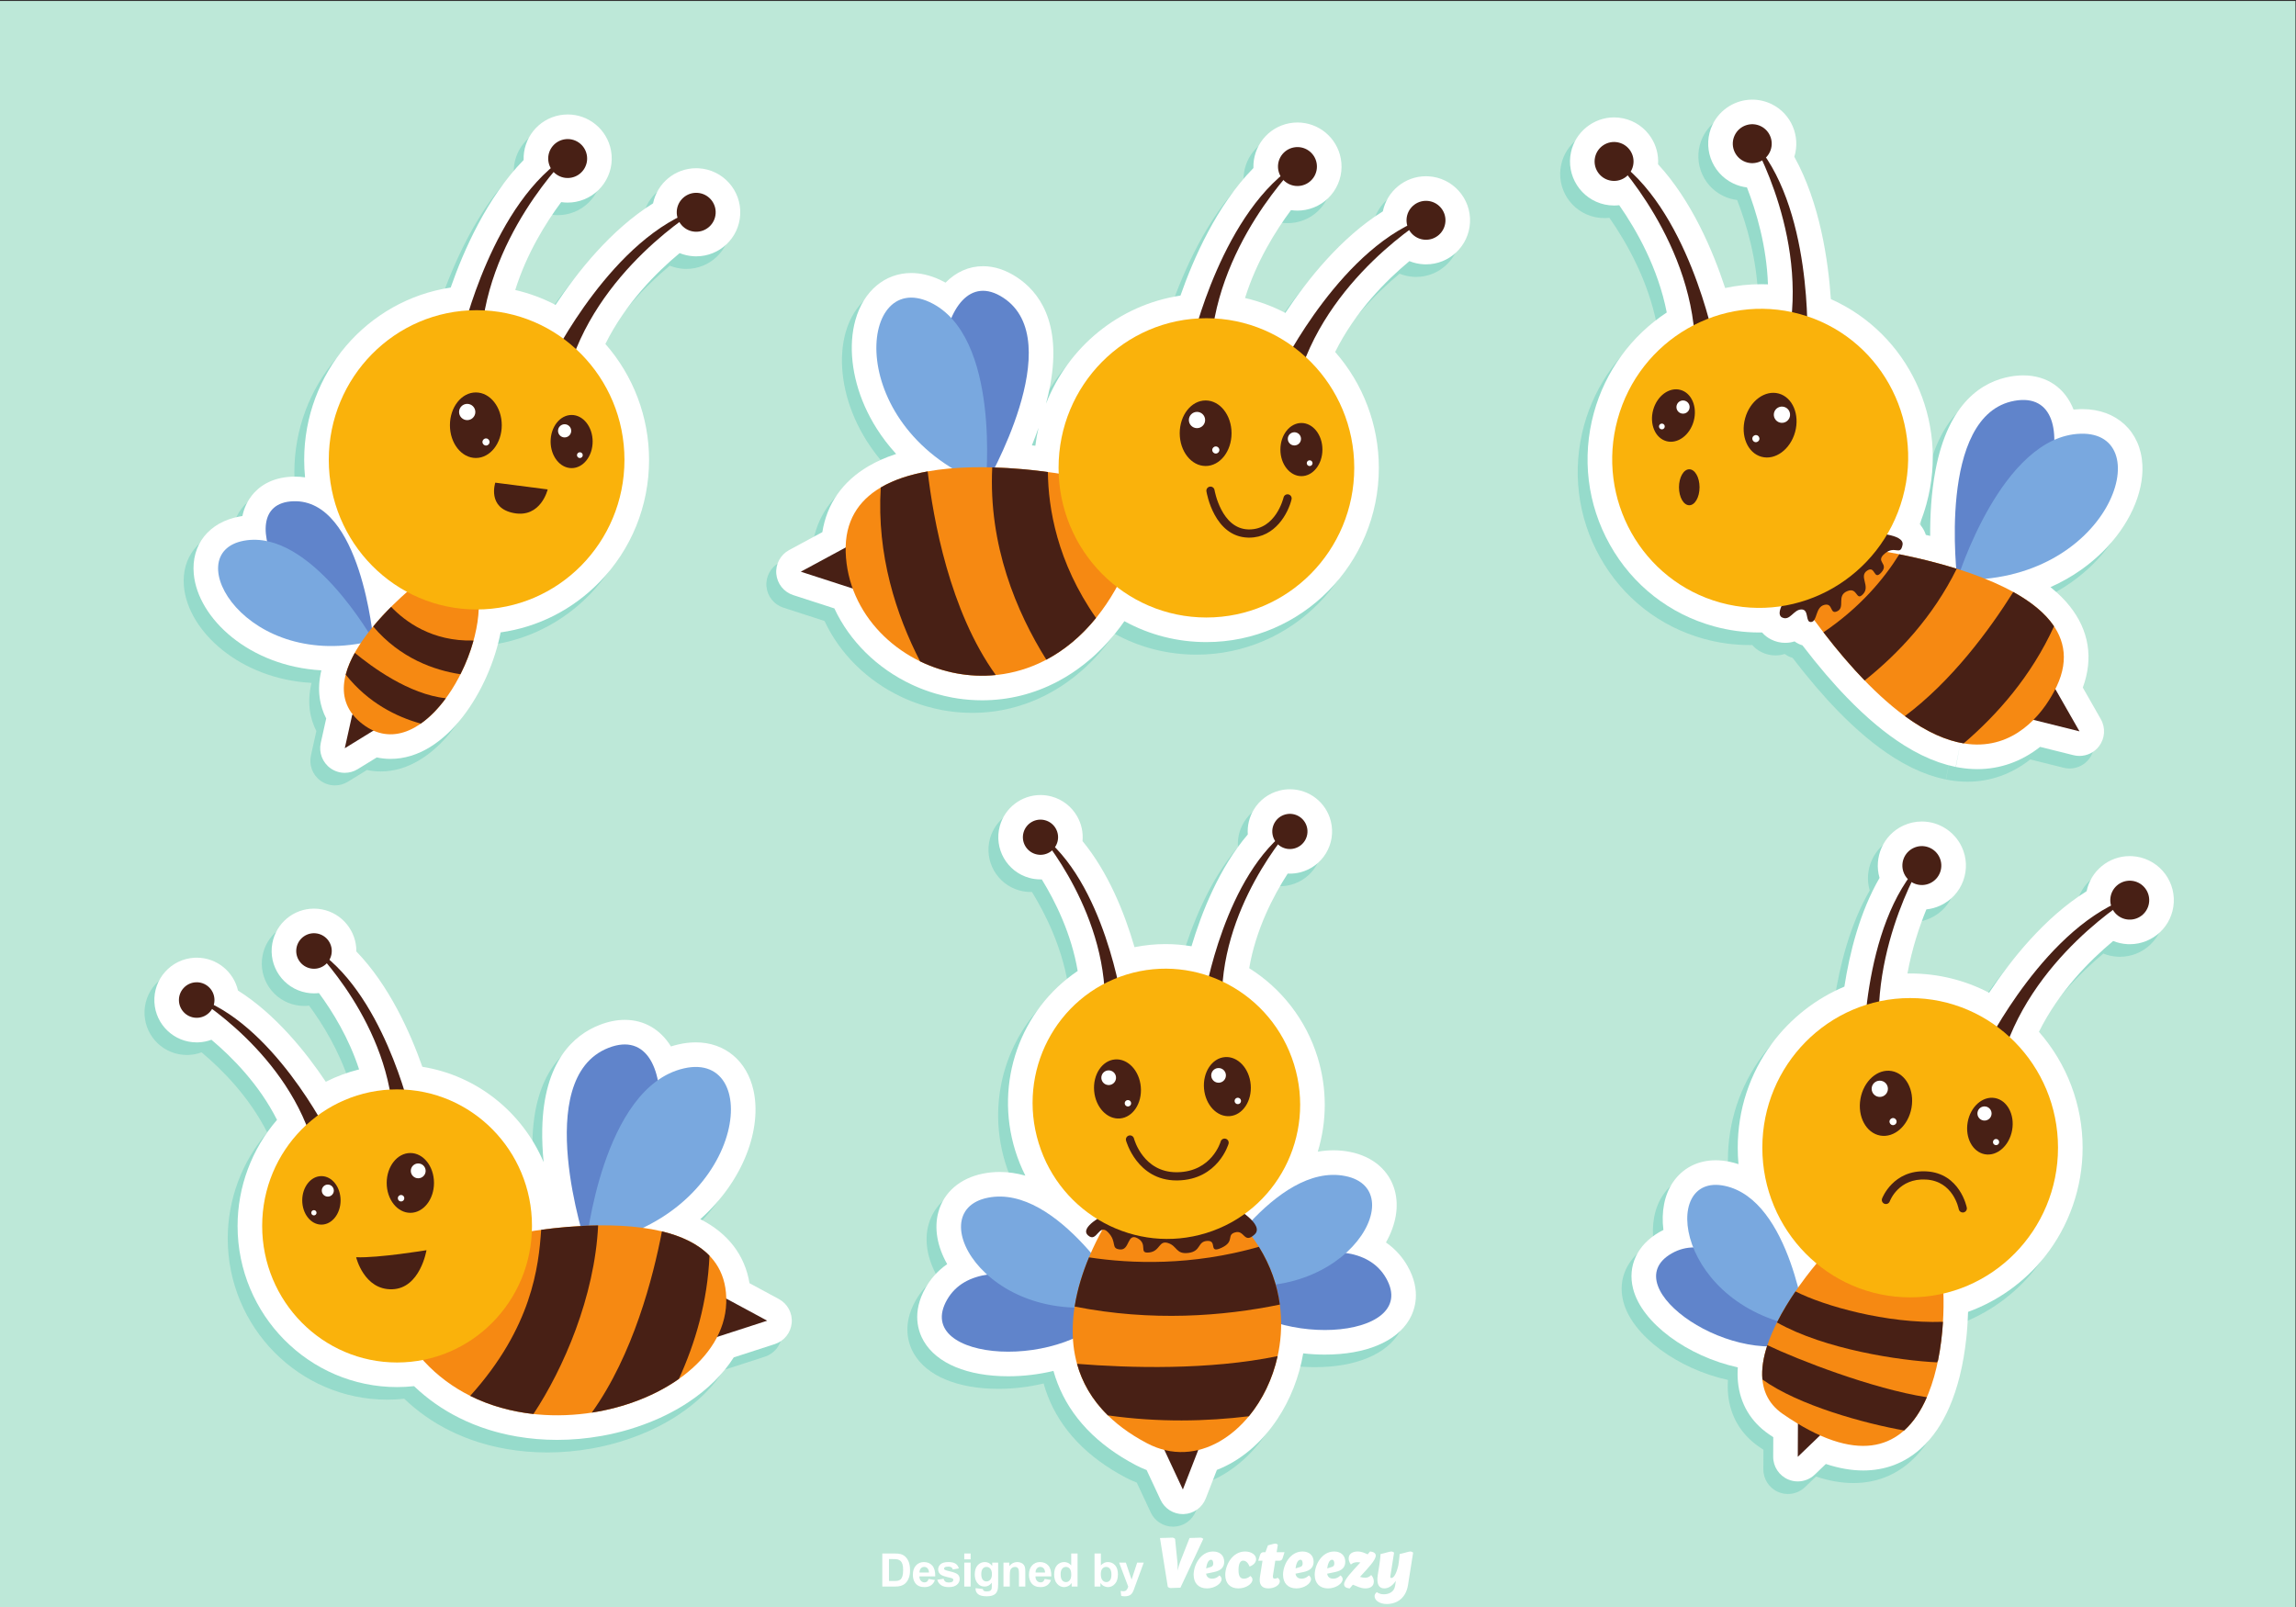 <?xml version="1.0" encoding="UTF-8" standalone="no"?>
<svg
   xmlns:dc="http://purl.org/dc/elements/1.1/"
   xmlns:cc="http://creativecommons.org/ns#"
   xmlns:rdf="http://www.w3.org/1999/02/22-rdf-syntax-ns#"
   xmlns:svg="http://www.w3.org/2000/svg"
   xmlns="http://www.w3.org/2000/svg"
   viewBox="0 0 1866.667 1306.667"
   height="1306.667"
   width="1866.667"
   xml:space="preserve"
   id="svg2"
   version="1.1"><rect x="0" y="0" width="1866.667" height="1306.667" fill="#333333" stroke="none"/><defs
     id="defs6" /><g
     transform="matrix(1.333,0,0,-1.333,0,1306.667)"
     id="g10"><g
       transform="scale(0.1)"
       id="g12"><path
         id="path14"
         style="fill:#bde8d8;fill-opacity:1;fill-rule:nonzero;stroke:none"
         d="M 0,0 H 14000 V 9796.44 H 0 Z" /><path
         id="path16"
         style="fill:#96dbcb;fill-opacity:1;fill-rule:nonzero;stroke:none"
         d="m 8393,2147.01 c 60.48,106.58 80.89,218.69 53.73,317.56 -33.29,121.21 -132.62,206.74 -272.52,234.65 -33.11,6.6 -67.16,9.95 -101.22,9.95 -31.78,0 -63.73,-2.83 -95.84,-8.48 56.02,183.27 58.26,383.84 -1.47,577.04 -69.77,225.73 -218.98,418.4 -416.68,542.16 40.12,235.71 146.37,440.02 234.8,577.21 4.43,-0.23 8.88,-0.35 13.33,-0.35 21.1,0 42.22,2.63 62.79,7.79 137.58,34.62 221.37,174.72 186.77,312.33 -28.83,114.55 -131.41,194.56 -249.45,194.56 -21.15,0 -42.3,-2.63 -62.86,-7.8 -66.65,-16.76 -122.79,-58.48 -158.07,-117.48 -27.48,-45.93 -39.74,-98.07 -35.89,-150.41 -174.43,-203.82 -281.74,-475.7 -343.44,-682.09 -52.49,8.87 -105.61,13.34 -159.01,13.34 -63.3,0 -126.37,-6.32 -188.46,-18.87 -62.06,213 -161.28,457.61 -317.19,647.11 4.92,52.17 -6.24,104.53 -32.73,151.01 -34.03,59.73 -89.29,102.62 -155.56,120.77 -22.22,6.09 -45.12,9.18 -68.07,9.18 -115.54,0 -217.56,-77.86 -248.1,-189.33 -37.5,-136.85 43.32,-278.68 180.15,-316.18 22.2,-6.09 45.08,-9.17 68.01,-9.17 2.64,0 5.28,0.05 7.93,0.12 82.32,-133.85 180.65,-331.64 218.93,-558.68 -350.01,-235.77 -509.41,-679.66 -380.95,-1095.19 16.4,-53.08 37.14,-104.3 61.87,-153.26 -52.62,14.98 -104.93,22.48 -156.84,22.48 -34.06,0 -68.12,-3.35 -101.22,-9.96 -139.9,-27.9 -239.22,-113.41 -272.52,-234.62 -27.16,-98.89 -6.75,-211 53.73,-317.57 -63.68,-44.11 -105.05,-97.31 -131.55,-143.86 -86.48,-151.91 -44.34,-269.28 -11.52,-325.72 79.26,-136.34 267.32,-214.53 515.95,-214.53 91.96,0 185.75,11.29 275.27,32.64 29.37,-104.82 78.44,-201.47 146.76,-288.78 l 0.36,-0.46 c 17.7,-22.58 36.98,-44.85 57.33,-66.2 l 1.73,-1.81 c 79.15,-82.59 178.42,-155.559 295.03,-216.899 21.93,-11.531 44.32,-21.719 67.03,-30.512 l 85.11,-182.219 c 24.7,-52.91 77.78,-86.531 135.88,-86.531 1.65,0 3.3,0.031 4.95,0.071 60.02,1.98 113.07,39.562 134.86,95.511 l 67.77,174.098 c 141.55,54.781 270.02,161.98 367.74,308.401 79.69,119.42 133.97,258.12 158.76,402.43 44.09,-4.98 88.3,-7.53 131.72,-7.53 h 0.01 c 248.61,0 436.69,78.19 515.93,214.49 32.83,56.45 74.97,173.83 -11.52,325.75 -26.5,46.55 -67.88,99.73 -131.55,143.84" /><path
         id="path18"
         style="fill:#96dbcb;fill-opacity:1;fill-rule:nonzero;stroke:none"
         d="m 1900.04,5636.85 c -29.25,-122.01 -8.61,-219.29 29.5,-293.66 l -33.11,-149 c -13.08,-58.82 10.32,-119.75 59.4,-154.71 25.98,-18.5 56.47,-27.83 87.04,-27.83 27.19,0 54.44,7.39 78.6,22.26 l 116.45,71.66 c 27.6,-5.93 55.63,-8.91 83.92,-8.91 343.84,0 604.18,424.31 671.46,771.63 228.15,31.95 438.61,138.29 602.84,306.72 195.08,200.08 302.51,464.96 302.51,745.87 0,261.18 -95.99,513.25 -266.4,706.88 122.67,247.28 310.54,435.73 452.83,554.11 27.24,-11.05 56.51,-17.69 86.8,-19.3 4.84,-0.26 9.67,-0.39 14.46,-0.39 142.8,0 260.62,111.75 268.25,254.4 7.9,147.98 -106.05,274.8 -254,282.7 -4.85,0.26 -9.68,0.39 -14.47,0.39 -129.08,0 -237.76,-91.31 -263.07,-214.19 -256.33,-159.83 -462.17,-419.65 -594.71,-619.49 -77.92,40.61 -160.45,71.11 -245.86,90.87 69.52,222.08 185.85,409.05 280.24,536.11 13.03,-1.96 26.23,-2.97 39.5,-2.97 16.47,0 33.07,1.55 49.34,4.57 145.66,27.17 242.08,167.78 214.93,313.43 -23.71,127.21 -134.76,219.53 -264.06,219.53 -16.49,0 -33.09,-1.54 -49.38,-4.57 -132.15,-24.65 -223.77,-142.66 -219.36,-273.13 -223.77,-228.36 -366.26,-552.8 -444.94,-778.06 -508.71,-77.27 -893.48,-520.06 -893.48,-1050.89 0,-35.93 1.79,-71.6 5.29,-106.86 -21.38,3.09 -41.96,4.39 -61.48,4.39 -5.35,0 -10.65,-0.1 -16.06,-0.29 -133.98,-4.87 -208.7,-65.57 -247.79,-115.64 -22.44,-28.74 -45.22,-69.49 -56.9,-124.47 -6.05,-0.89 -12.07,-1.88 -18.06,-3 -185.54,-34.35 -294.86,-171.75 -278.5,-350.03 25,-272.55 340.21,-563.57 778.27,-588.13" /><path
         id="path20"
         style="fill:#96dbcb;fill-opacity:1;fill-rule:nonzero;stroke:none"
         d="m 12943.9,4503.33 c -4.9,0.27 -9.7,0.39 -14.5,0.39 -129,0 -237.7,-91.3 -263,-214.19 -256.3,-159.81 -462.2,-419.58 -594.7,-619.4 -148,77.31 -311.8,117.62 -481.4,117.62 -5.5,0 -11.1,-0.05 -16.6,-0.13 27.8,153.79 74,289.74 115.4,391 29.5,3 58.2,10.9 85.5,23.58 65.2,30.21 114.6,83.98 139.3,151.4 24.7,67.41 21.6,140.4 -8.6,205.51 -43.9,94.54 -139.6,155.64 -243.8,155.64 -39.3,0 -77.3,-8.42 -113.1,-25.01 -121.9,-56.58 -181.5,-193.61 -144.9,-318.97 -121.2,-209.44 -183,-459.68 -214.5,-663.31 -173.5,-72.76 -327.6,-193.14 -440.8,-345.76 -137.1,-184.93 -209.6,-405.13 -209.6,-636.78 0,-33.68 1.5,-67.12 4.6,-100.27 -17.1,5.65 -34.5,10.36 -52.2,14.14 -29.6,6.31 -58.8,9.5 -86.8,9.5 -109.3,0 -201.8,-47.57 -260.6,-133.96 -52.5,-77.13 -72.1,-179.9 -58.3,-291.13 -8.5,-4.2 -17,-8.72 -25.3,-13.52 -134.54,-77.59 -194.31,-206.19 -159.88,-344.01 52.72,-211.12 334.98,-414.23 638.88,-480.62 -2.1,-30.32 -1.8,-59.96 0.9,-88.29 12.6,-132.45 77.6,-242.75 187.9,-318.971 9.1,-6.348 18.3,-12.59 27.5,-18.707 l -0.5,-119.09 c -0.2,-60.262 35.6,-114.82 91,-138.543 19,-8.14 39.1,-12.097 59,-12.097 38,0 75.5,14.468 104,41.898 l 67.1,64.512 c 79.6,-26.352 155.9,-39.653 227.7,-39.653 133.3,0 250.7,44.133 348.7,131.18 l 1.1,1.02 c 37.6,33.523 72.1,73.55 102.7,118.961 l 0.1,0.16 c 6.9,10.34 13.9,21.2 20.5,32.29 l 0.3,0.44 c 6.4,10.6 12.7,21.79 18.9,33.28 l 0.5,0.87 c 5.5,10.27 11,21.08 16.4,32.12 l 1,1.96 c 5.5,11.55 10.9,23.22 15.8,34.64 50.7,116.73 85.2,256.75 102.5,416.15 l 0.2,1.15 c 1.1,10.1 2.1,20.15 3,29.68 l 0.2,2.29 c 0.9,9.85 1.7,19.66 2.5,30.11 l 0.1,1.2 c 0.7,9.98 1.4,19.91 2,29.74 l 0.1,1.75 c 1.4,22.9 2.4,45.77 3.1,68.51 181.8,65.7 344.6,182.09 466.7,335.45 149.6,187.86 232,424.33 232,665.86 0,261.2 -96,513.27 -266.5,706.89 122.7,247.28 310.6,435.74 452.9,554.11 27.2,-11.04 56.5,-17.69 86.8,-19.31 4.8,-0.26 9.7,-0.39 14.4,-0.39 v 0 c 142.8,0 260.7,111.75 268.3,254.42 7.9,147.96 -106,274.77 -254,282.69" /><path
         id="path22"
         style="fill:#96dbcb;fill-opacity:1;fill-rule:nonzero;stroke:none"
         d="m 6274.17,7116.23 c -8.31,-35.77 -14.83,-72.24 -19.47,-109.27 l -21.15,2.17 c 13.98,34.41 27.67,70.25 40.62,107.1 z m 2377.45,1534.13 c -4.84,0.27 -9.68,0.39 -14.47,0.39 -129.02,0 -237.68,-91.26 -263.05,-214.17 -256.31,-159.83 -462.17,-419.66 -594.72,-619.5 -77.92,40.61 -160.46,71.11 -245.86,90.87 69.52,222.12 185.84,409.04 280.24,536.11 13.02,-1.96 26.23,-2.96 39.5,-2.96 16.46,0 33.04,1.53 49.32,4.56 70.57,13.16 131.8,53 172.39,112.2 40.6,59.2 55.7,130.68 42.55,201.23 -23.7,127.2 -134.76,219.53 -264.06,219.53 -16.49,0 -33.09,-1.54 -49.39,-4.57 -132.16,-24.65 -223.78,-142.7 -219.35,-273.15 -223.77,-228.36 -366.25,-552.78 -444.93,-778.04 -376.56,-57.19 -685.22,-314.69 -820.17,-659.92 10.01,37.72 18.75,75.84 25.81,113.98 71.53,386.78 -71.72,571.52 -204.5,658.38 -67.67,44.26 -136.77,66.71 -205.39,66.71 -85.83,0 -164.41,-35.24 -228.58,-100.18 -11.36,6.27 -22.93,12.11 -34.68,17.54 -59,27.24 -117.76,41.06 -174.64,41.06 -160.25,0 -290.62,-109.6 -340.24,-286.01 -43.62,-155.12 -22.69,-347.61 57.42,-528.11 36.73,-82.75 96.13,-186.1 190.85,-289.51 -16.78,-5.48 -33.07,-11.26 -48.71,-17.3 -0.91,-0.35 -1.81,-0.7 -2.74,-1.07 -11.8,-4.6 -23.99,-9.67 -35.87,-14.9 l -7.09,-3.19 c -10.91,-4.93 -21.88,-10.16 -32.53,-15.54 l -6.17,-3.12 c -13.1,-6.77 -24.96,-13.28 -36.22,-19.9 l -0.67,-0.4 c -157.6,-92.93 -253.19,-230.57 -280.07,-401.48 l -202.71,-109.41 c -52.84,-28.52 -83.58,-85.82 -78.13,-145.61 5.45,-59.81 46.04,-110.6 103.17,-129.1 l 250.93,-81.25 c 92.84,-199.35 261.46,-366.24 471.94,-464.52 l 1.18,-0.55 c 5.84,-2.75 11.69,-5.47 17.53,-8.06 4.68,-2.08 9.4,-4.07 14.12,-6.06 l 3.32,-1.39 c 5.62,-2.38 11.24,-4.73 17.09,-7.07 5.97,-2.39 11.98,-4.69 18.09,-7 5.4,-2.04 10.82,-4.05 16.11,-5.94 6.44,-2.32 12.9,-4.58 19.76,-6.91 4.87,-1.62 9.75,-3.18 14.76,-4.78 6.98,-2.23 13.95,-4.44 21.23,-6.6 2.79,-0.82 11.38,-3.23 11.38,-3.23 29.35,-8.31 59.2,-15.35 88.09,-20.79 l 3.97,-0.78 c 9.77,-1.8 19.59,-3.42 29.76,-4.99 l 6.35,-0.98 c 9.77,-1.44 19.56,-2.73 29.56,-3.91 l 5.64,-0.64 c 10.42,-1.18 20.86,-2.18 32.21,-3.1 l 1.45,-0.11 c 25.65,-1.99 51.67,-3.01 77.32,-3.01 161.99,0 317.42,38.74 461.99,115.15 l 0.77,0.41 c 14.87,7.88 29.88,16.33 44.6,25.09 l 2.95,1.75 c 22.96,13.77 45.63,28.56 67.37,43.95 l 3.08,2.22 c 13.04,9.3 26.09,19.06 38.69,28.92 l 7.47,5.89 c 11.45,9.13 23.04,18.74 34.82,28.93 0,0 5.28,4.52 6.87,5.92 6.45,5.66 12.87,11.42 19.03,17.1 2.4,2.19 8.74,8.17 8.74,8.17 10.31,9.67 20.44,19.49 30.12,29.23 3.56,3.58 7.11,7.21 10.67,10.89 8.89,9.17 17.7,18.56 26.41,28.13 l 0.8,0.89 c 3.61,3.97 7.21,7.93 10.77,11.94 5.43,6.14 10.84,12.32 16.12,18.54 6.9,8.09 13.75,16.33 20.56,24.74 19.29,23.81 38.07,48.76 56.28,74.72 152.64,-83.83 322.87,-127.54 500.17,-127.54 579.9,0 1051.69,476.78 1051.69,1062.82 0,261.19 -95.98,513.24 -266.41,706.88 122.68,247.29 310.55,435.73 452.84,554.1 27.25,-11.04 56.52,-17.68 86.81,-19.3 4.83,-0.26 9.65,-0.39 14.42,-0.39 h 0.01 c 142.79,0 260.63,111.75 268.27,254.42 7.9,147.98 -106.06,274.78 -254.01,282.68" /><path
         id="path24"
         style="fill:#96dbcb;fill-opacity:1;fill-rule:nonzero;stroke:none"
         d="m 4690.51,1801.72 -179.2,96.72 c -28.62,171.07 -131.03,304.94 -300.13,390.62 266.05,236.44 376.79,554.39 324.03,787.52 -40.6,179.48 -175.3,290.96 -351.53,290.96 -34.14,0 -69.89,-4.23 -106.26,-12.58 -15.22,-3.48 -30.29,-7.6 -45.21,-12.34 -64.3,103.83 -162.67,162.18 -281.83,162.18 -49.2,0 -100.87,-10.43 -153.58,-31.02 -154.42,-60.29 -340.4,-218.95 -349.51,-632.43 -1.5,-68.01 1.8,-136.95 8.31,-204.52 -129.14,303.07 -404.9,528.04 -739.65,581.68 -72.29,205.11 -201.32,496.02 -402.54,703.44 1.46,123.16 -85.88,233.6 -211.04,256.93 -15.63,2.91 -31.59,4.39 -47.44,4.39 -124.3,0 -231.07,-88.76 -253.86,-211.03 -26.1,-140.02 66.58,-275.2 206.66,-301.33 15.62,-2.91 31.56,-4.38 47.39,-4.38 10.1,0 20.15,0.6 30.11,1.78 82.74,-112.31 182.74,-274.22 244.89,-465.75 -70.25,-17.37 -138.34,-42.66 -203.09,-75.42 -121.06,180.88 -305.97,411.83 -535.54,556.57 -26.42,115.35 -129.57,200.38 -251.72,200.38 -4.6,0 -9.2,-0.11 -13.89,-0.37 -142.235,-7.62 -251.775,-129.54 -244.169,-271.77 7.328,-137.14 120.599,-244.57 257.889,-244.57 4.6,0 9.22,0.11 13.9,0.37 26.39,1.41 51.96,6.78 76.02,15.68 126.58,-106.17 290.76,-272.21 400.03,-488.61 -153.98,-178.18 -240.56,-408.49 -240.56,-647.03 0,-542.02 436.41,-982.97 972.82,-982.97 34.43,0 69.04,1.88 103.55,5.62 81.02,-77.54 173.38,-142.42 275.46,-193.4 11.4,-5.7 23.42,-11.41 37.83,-17.97 l 9.72,-4.42 c 12.09,-5.38 24.26,-10.55 36.18,-15.39 3.5,-1.42 11.8,-4.7 11.8,-4.7 11.14,-4.39 22.32,-8.65 33.32,-12.61 4.35,-1.58 8.71,-3.1 13.09,-4.61 l 1.08,-0.37 c 9.09,-3.18 18.22,-6.23 27.41,-9.19 l 2.77,-0.89 c 4.33,-1.4 8.67,-2.79 13.11,-4.16 10.42,-3.199 20.89,-6.261 31.27,-9.16 6.76,-1.898 13.53,-3.73 20.62,-5.609 5.85,-1.52 11.71,-2.969 17.48,-4.398 11.85,-2.942 23.74,-5.731 35.86,-8.391 l 10.8,-2.313 c 16.05,-3.379 32.37,-6.519 47.98,-9.207 l 2.57,-0.453 c 79.15,-13.558 161.22,-20.418 243.94,-20.429 h 0.02 c 90.09,0 181.28,8.121 270.63,24.07 l 6.8,1.199 c 11.29,2.063 22.52,4.281 33.96,6.621 l 8.51,1.762 c 10.89,2.32 21.73,4.738 31.87,7.117 3.32,0.762 6.64,1.563 9.84,2.332 10.71,2.578 21.36,5.25 32.37,8.149 l 8.3,2.23 c 10.84,2.922 21.65,5.93 32.8,9.2 l 6.24,1.9 c 61.56,18.4 121.6,40.65 178.66,66.25 l 7.18,3.19 c 9.26,4.22 18.38,8.57 27.65,13.04 l 9.81,4.75 c 8.76,4.32 17.42,8.75 25.89,13.17 3.77,1.96 7.53,3.92 10.82,5.69 8.31,4.43 16.54,8.94 24.86,13.6 3.68,2.06 7.32,4.16 10.81,6.17 8.22,4.71 16.36,9.49 24.29,14.29 2.42,1.47 10.01,6.19 10.01,6.19 8.2,5.07 16.35,10.19 24.41,15.46 1.93,1.26 7.71,5.14 7.71,5.14 115.86,77.06 209.53,170.09 274.05,271.66 l 250.33,81.07 c 57.13,18.49 97.72,69.28 103.17,129.09 5.45,59.8 -25.29,117.09 -78.13,145.61" /><path
         id="path26"
         style="fill:#96dbcb;fill-opacity:1;fill-rule:nonzero;stroke:none"
         d="m 10393.9,5905.16 c 90.3,-24.83 183.3,-37.4 276.3,-37.4 5.6,0 11.2,0.04 16.7,0.12 15.6,-17.93 34.4,-32.26 54.9,-42.54 27.6,-13.8 56.7,-20.81 86.5,-20.81 21,0 40,3.42 56.8,8.79 16.1,-11.8 32.8,-19.28 48.2,-24.01 48,-62.81 95.9,-122.08 142.8,-176.84 l 0.5,-0.57 c 21.4,-24.96 43,-49.45 64.2,-72.79 l 1,-1.1 c 10.3,-11.39 20.6,-22.54 30.9,-33.54 l 1.9,-1.93 c 10.1,-10.84 20.2,-21.47 30.3,-31.86 l 0.7,-0.68 c 117.9,-121.8 234.5,-219.21 346.4,-289.56 l 0.4,-0.27 c 17.8,-11.19 35.8,-21.88 53.5,-31.77 l 1.1,-0.66 c 17.4,-9.67 34.9,-18.85 52,-27.27 l 1.8,-0.89 c 16.9,-8.23 34,-15.98 51.2,-23.24 l 2,-0.84 c 16.6,-6.9 33.2,-13.29 49.5,-18.99 l 2.9,-1.02 c 16.3,-5.6 32.6,-10.69 48.6,-15.12 l 3.1,-0.85 c 15.8,-4.31 31.8,-8.14 47.9,-11.44 l 1.9,-0.37 29.1,147.15 -28,-147.38 c 7.5,-1.48 14.9,-2.86 22.2,-4.09 l 1.1,-0.17 c 36.2,-5.99 72.5,-9.04 107.9,-9.04 139,0 269.7,46.67 382.6,135.8 l 203.8,-50.79 c 12,-3.01 24.2,-4.46 36.3,-4.46 46.2,0 90.8,21.46 119.5,59.43 36.3,47.87 40.5,112.75 10.7,164.9 l -109.8,192.6 c 65.4,178.1 38.2,348.87 -80.1,497.13 l -1.1,1.34 c -14.6,18.27 -30.9,36.44 -48.6,54.07 l -1.1,1.17 c -16.7,16.59 -34.8,33.01 -54,48.86 l -0.9,0.79 c -3.8,3.1 -7.6,6.19 -11.5,9.27 141.9,63.02 246.1,144.42 318.2,215.64 160.2,158.32 250.9,356.36 242.5,529.76 -9.9,203.73 -157,340.62 -366.1,340.62 -5,0 -9.9,-0.07 -15,-0.22 -12.9,-0.38 -25.8,-1.22 -38.7,-2.51 -51.5,130.65 -161,208.48 -306.8,208.48 -25.4,0 -52.1,-2.44 -79.2,-7.26 -164.5,-29.21 -377.2,-152.36 -456.5,-573.19 -25.8,-136.73 -32.7,-278.85 -32,-398.79 -8.8,2.13 -17.6,4.24 -26.5,6.33 -5.2,16.43 -12.9,32.2 -22.9,46.89 -4.6,6.87 -9.6,13.27 -14.8,19.25 16.2,39.7 30,80.43 41.4,121.96 140.7,511.86 -112.9,1040.79 -583,1250.12 -16.2,238.06 -67.6,588.65 -222.8,868.14 38.8,124.63 -18.2,262.73 -139.1,321.51 -36.5,17.71 -77.1,27.07 -117.5,27.07 -102.2,0 -197.1,-59.38 -241.7,-151.27 -64.8,-133.28 -9.1,-294.42 124.2,-359.19 26.7,-13 55.7,-21.49 85.2,-25.09 57.3,-147.55 120,-358.63 128.1,-591.21 -14.1,0.59 -28.2,0.87 -42.3,0.87 -73.8,0 -147,-7.8 -218.8,-23.28 -74.9,227.81 -204.5,532.86 -409.3,754.89 3.8,56.94 -10.7,113.38 -42.1,162.31 -38.72,60.42 -98.71,102.11 -168.83,117.41 -18.87,4.11 -38.18,6.2 -57.42,6.2 -125.32,0 -235.7,-88.94 -262.44,-211.47 -31.6,-144.76 60.48,-288.26 205.29,-319.86 18.84,-4.11 38.12,-6.19 57.32,-6.19 10.59,0 21.09,0.61 31.46,1.82 105.83,-151.86 237.02,-383.37 289.82,-654.33 -215.64,-141.53 -375.01,-359.15 -444.23,-611 -75.14,-273.39 -40.55,-559.46 97.4,-805.48 138.29,-246.64 363.83,-423.51 635.03,-498.06" /><path
         id="path28"
         style="fill:#ffffff;fill-opacity:1;fill-rule:nonzero;stroke:none"
         d="m 8453,2223.68 c 60.48,106.57 80.89,218.68 53.73,317.56 -33.29,121.21 -132.62,206.74 -272.52,234.65 -33.11,6.6 -67.16,9.95 -101.22,9.95 -31.78,0 -63.73,-2.83 -95.84,-8.49 56.02,183.27 58.26,383.85 -1.47,577.04 -69.77,225.74 -218.98,418.4 -416.68,542.16 40.12,235.72 146.37,440.03 234.8,577.22 4.43,-0.23 8.88,-0.35 13.33,-0.35 21.1,0 42.22,2.62 62.79,7.79 137.58,34.62 221.37,174.72 186.77,312.33 -28.83,114.55 -131.41,194.56 -249.45,194.56 -21.15,0 -42.3,-2.63 -62.86,-7.81 -66.65,-16.75 -122.79,-58.47 -158.07,-117.47 -27.48,-45.94 -39.74,-98.07 -35.89,-150.41 -174.43,-203.83 -281.74,-475.7 -343.44,-682.09 -52.49,8.87 -105.61,13.34 -159.01,13.34 -63.3,0 -126.37,-6.33 -188.46,-18.87 -62.06,212.99 -161.28,457.6 -317.19,647.1 4.92,52.18 -6.24,104.54 -32.73,151.02 -34.03,59.73 -89.29,102.62 -155.56,120.77 -22.22,6.09 -45.12,9.18 -68.07,9.18 -115.54,0 -217.56,-77.86 -248.1,-189.33 -37.5,-136.85 43.32,-278.69 180.15,-316.19 22.2,-6.08 45.08,-9.17 68.01,-9.17 2.64,0 5.28,0.05 7.93,0.13 82.32,-133.86 180.65,-331.64 218.93,-558.68 -350.01,-235.77 -509.41,-679.66 -380.95,-1095.2 16.4,-53.07 37.14,-104.29 61.87,-153.25 -52.62,14.97 -104.93,22.47 -156.84,22.47 -34.06,0 -68.12,-3.35 -101.22,-9.95 -139.9,-27.9 -239.22,-113.42 -272.52,-234.63 -27.16,-98.88 -6.75,-210.99 53.73,-317.57 -63.68,-44.11 -105.05,-97.3 -131.55,-143.85 -86.48,-151.91 -44.34,-269.28 -11.52,-325.73 79.26,-136.33 267.32,-214.53 515.95,-214.53 91.96,0 185.75,11.29 275.27,32.65 29.37,-104.82 78.44,-201.48 146.76,-288.78 l 0.36,-0.47 c 17.7,-22.58 36.98,-44.84 57.33,-66.19 l 1.73,-1.82 c 79.15,-82.58 178.42,-155.551 295.03,-216.891 21.93,-11.527 44.32,-21.731 67.03,-30.52 l 85.11,-182.218 c 24.7,-52.911 77.78,-86.532 135.88,-86.532 1.65,0 3.3,0.032 4.95,0.082 60.02,1.969 113.07,39.551 134.86,95.508 l 67.77,174.102 c 141.55,54.769 270.02,161.969 367.74,308.399 79.69,119.41 133.97,258.11 158.76,402.43 44.09,-4.98 88.3,-7.53 131.72,-7.53 h 0.01 c 248.61,0 436.69,78.18 515.93,214.49 32.83,56.45 74.97,173.83 -11.52,325.74 -26.5,46.56 -67.88,99.74 -131.55,143.85" /><path
         id="path30"
         style="fill:#ffffff;fill-opacity:1;fill-rule:nonzero;stroke:none"
         d="m 1960.04,5713.52 c -29.25,-122.02 -8.61,-219.29 29.5,-293.67 l -33.11,-148.99 c -13.08,-58.82 10.32,-119.76 59.4,-154.72 25.98,-18.49 56.47,-27.82 87.04,-27.82 27.19,0 54.44,7.38 78.6,22.26 l 116.45,71.66 c 27.6,-5.93 55.63,-8.91 83.92,-8.91 343.84,0 604.18,424.31 671.46,771.63 228.15,31.94 438.61,138.29 602.84,306.72 195.08,200.08 302.51,464.96 302.51,745.87 0,261.18 -95.99,513.25 -266.4,706.87 122.67,247.29 310.54,435.74 452.83,554.12 27.24,-11.05 56.51,-17.69 86.8,-19.3 4.84,-0.27 9.67,-0.39 14.46,-0.39 142.8,0 260.62,111.75 268.25,254.4 7.9,147.98 -106.05,274.8 -254,282.7 -4.85,0.26 -9.68,0.39 -14.47,0.39 -129.08,0 -237.76,-91.31 -263.07,-214.19 -256.33,-159.84 -462.17,-419.65 -594.71,-619.49 -77.92,40.61 -160.45,71.11 -245.86,90.87 69.52,222.08 185.85,409.05 280.24,536.11 13.03,-1.96 26.23,-2.97 39.5,-2.97 16.47,0 33.07,1.54 49.34,4.57 145.66,27.17 242.08,167.77 214.93,313.43 -23.71,127.21 -134.76,219.53 -264.06,219.53 -16.49,0 -33.09,-1.54 -49.38,-4.57 -132.15,-24.65 -223.77,-142.66 -219.36,-273.13 -223.77,-228.37 -366.26,-552.8 -444.94,-778.06 -508.71,-77.27 -893.48,-520.06 -893.48,-1050.89 0,-35.93 1.79,-71.6 5.29,-106.87 -21.38,3.1 -41.96,4.4 -61.48,4.4 -5.35,0 -10.65,-0.1 -16.06,-0.29 -133.98,-4.87 -208.7,-65.57 -247.79,-115.64 -22.44,-28.74 -45.22,-69.49 -56.9,-124.47 -6.05,-0.89 -12.07,-1.89 -18.06,-3 -185.54,-34.36 -294.86,-171.75 -278.5,-350.03 25,-272.55 340.21,-563.57 778.27,-588.13" /><path
         id="path32"
         style="fill:#ffffff;fill-opacity:1;fill-rule:nonzero;stroke:none"
         d="m 13003.9,4580 c -4.9,0.26 -9.7,0.39 -14.5,0.39 -129,0 -237.7,-91.3 -263,-214.19 -256.3,-159.81 -462.2,-419.58 -594.7,-619.4 -148,77.31 -311.8,117.61 -481.4,117.61 -5.5,0 -11.1,-0.04 -16.6,-0.12 27.8,153.79 74,289.73 115.4,390.99 29.5,3.01 58.2,10.91 85.5,23.59 65.2,30.21 114.6,83.98 139.3,151.39 24.7,67.42 21.6,140.4 -8.6,205.52 -43.9,94.54 -139.6,155.64 -243.8,155.64 -39.3,0 -77.3,-8.42 -113.1,-25.01 -121.9,-56.59 -181.5,-193.62 -144.9,-318.97 -121.2,-209.44 -183,-459.69 -214.5,-663.31 -173.5,-72.76 -327.6,-193.14 -440.8,-345.76 -137.1,-184.93 -209.6,-405.13 -209.6,-636.78 0,-33.68 1.5,-67.13 4.6,-100.27 -17.1,5.64 -34.5,10.36 -52.2,14.14 -29.6,6.31 -58.8,9.5 -86.8,9.5 -109.3,0 -201.8,-47.58 -260.6,-133.96 -52.5,-77.13 -72.1,-179.91 -58.3,-291.14 -8.5,-4.2 -17,-8.71 -25.3,-13.51 -134.54,-77.59 -194.31,-206.19 -159.88,-344.02 52.68,-211.11 334.98,-414.22 638.88,-480.61 -2.1,-30.32 -1.8,-59.96 0.9,-88.29 12.6,-132.45 77.6,-242.76 187.9,-318.98 9.1,-6.34 18.3,-12.58 27.5,-18.71 l -0.5,-119.092 c -0.2,-60.246 35.6,-114.808 91,-138.527 19,-8.152 39.1,-12.101 59,-12.101 38,0 75.5,14.472 104,41.902 l 67.1,64.5 c 79.6,-26.352 155.9,-39.652 227.7,-39.652 133.3,0 250.7,44.132 348.7,131.191 l 1.1,1.008 c 37.6,33.531 72.1,73.561 102.7,118.971 l 0.1,0.15 c 6.9,10.34 13.9,21.2 20.5,32.3 l 0.3,0.44 c 6.4,10.59 12.7,21.78 18.9,33.28 l 0.5,0.87 c 5.5,10.27 11,21.07 16.4,32.12 l 1,1.96 c 5.5,11.54 10.9,23.21 15.8,34.64 50.7,116.73 85.2,256.75 102.5,416.15 l 0.2,1.15 c 1.1,10.1 2.1,20.15 3,29.68 l 0.2,2.28 c 0.9,9.86 1.7,19.66 2.5,30.12 l 0.1,1.19 c 0.7,9.98 1.4,19.92 2,29.75 l 0.1,1.75 c 1.4,22.9 2.4,45.77 3.1,68.5 181.8,65.71 344.6,182.09 466.7,335.46 149.6,187.85 232,424.33 232,665.86 0,261.19 -96,513.26 -266.5,706.89 122.7,247.28 310.6,435.74 452.9,554.11 27.2,-11.05 56.5,-17.69 86.8,-19.31 4.8,-0.26 9.7,-0.39 14.4,-0.39 v 0 c 142.8,0 260.7,111.75 268.3,254.41 7.9,147.96 -106,274.78 -254,282.7" /><path
         id="path34"
         style="fill:#ffffff;fill-opacity:1;fill-rule:nonzero;stroke:none"
         d="m 6334.17,7192.9 c -8.31,-35.77 -14.83,-72.25 -19.47,-109.28 l -21.15,2.18 c 13.98,34.41 27.67,70.24 40.62,107.1 z m 2377.45,1534.13 c -4.84,0.26 -9.68,0.39 -14.47,0.39 -129.02,0 -237.68,-91.26 -263.05,-214.17 -256.31,-159.83 -462.17,-419.67 -594.72,-619.5 -77.92,40.61 -160.46,71.1 -245.86,90.87 69.52,222.12 185.84,409.04 280.24,536.11 13.02,-1.96 26.23,-2.97 39.5,-2.97 16.46,0 33.04,1.54 49.32,4.56 70.57,13.17 131.8,53.01 172.39,112.21 40.6,59.2 55.7,130.68 42.55,201.23 -23.7,127.2 -134.76,219.53 -264.06,219.53 -16.49,0 -33.09,-1.54 -49.39,-4.58 -132.16,-24.64 -223.78,-142.69 -219.35,-273.14 -223.77,-228.36 -366.25,-552.78 -444.93,-778.04 -376.56,-57.2 -685.22,-314.7 -820.17,-659.92 10.01,37.71 18.75,75.84 25.81,113.97 71.53,386.79 -71.72,571.53 -204.5,658.38 -67.67,44.27 -136.77,66.72 -205.39,66.72 -85.83,0 -164.41,-35.24 -228.58,-100.18 -11.36,6.27 -22.93,12.11 -34.68,17.54 -59,27.24 -117.76,41.06 -174.64,41.06 -160.25,0 -290.62,-109.6 -340.24,-286.02 -43.62,-155.11 -22.69,-347.6 57.42,-528.1 36.73,-82.76 96.13,-186.11 190.85,-289.51 -16.78,-5.48 -33.07,-11.26 -48.71,-17.3 -0.91,-0.35 -1.81,-0.7 -2.74,-1.07 -11.8,-4.6 -23.99,-9.67 -35.87,-14.9 l -7.09,-3.19 c -10.91,-4.93 -21.88,-10.16 -32.53,-15.55 l -6.17,-3.11 c -13.1,-6.77 -24.96,-13.28 -36.22,-19.9 l -0.67,-0.4 c -157.6,-92.93 -253.19,-230.57 -280.07,-401.48 l -202.71,-109.41 c -52.84,-28.53 -83.58,-85.82 -78.13,-145.62 5.45,-59.8 46.04,-110.59 103.17,-129.09 l 250.93,-81.25 c 92.84,-199.35 261.46,-366.24 471.94,-464.52 l 1.18,-0.56 c 5.84,-2.74 11.69,-5.47 17.53,-8.05 4.68,-2.08 9.4,-4.08 14.12,-6.06 l 3.32,-1.39 c 5.62,-2.38 11.24,-4.73 17.09,-7.08 5.97,-2.38 11.98,-4.68 18.09,-7 5.4,-2.03 10.82,-4.04 16.11,-5.93 6.44,-2.32 12.9,-4.58 19.76,-6.91 4.87,-1.62 9.75,-3.18 14.76,-4.78 6.98,-2.23 13.95,-4.45 21.23,-6.61 2.79,-0.82 11.38,-3.22 11.38,-3.22 29.35,-8.31 59.2,-15.35 88.09,-20.79 l 3.97,-0.78 c 9.77,-1.81 19.59,-3.42 29.76,-4.99 l 6.35,-0.99 c 9.77,-1.43 19.56,-2.72 29.56,-3.9 l 5.64,-0.64 c 10.42,-1.18 20.86,-2.19 32.21,-3.1 l 1.45,-0.11 c 25.65,-1.99 51.67,-3.01 77.32,-3.01 161.99,0 317.42,38.74 461.99,115.15 l 0.77,0.41 c 14.87,7.88 29.88,16.33 44.6,25.09 l 2.95,1.74 c 22.96,13.77 45.63,28.57 67.37,43.96 l 3.08,2.22 c 13.04,9.3 26.09,19.06 38.69,28.92 l 7.47,5.89 c 11.45,9.13 23.04,18.74 34.82,28.93 0,0 5.28,4.52 6.87,5.91 6.45,5.67 12.87,11.43 19.03,17.1 2.4,2.2 8.74,8.18 8.74,8.18 10.31,9.67 20.44,19.49 30.12,29.23 3.56,3.58 7.11,7.2 10.67,10.88 8.89,9.17 17.7,18.57 26.41,28.14 l 0.8,0.89 c 3.61,3.96 7.21,7.93 10.77,11.94 5.43,6.13 10.84,12.32 16.12,18.54 6.9,8.09 13.75,16.32 20.56,24.73 19.29,23.82 38.07,48.76 56.28,74.73 152.64,-83.83 322.87,-127.54 500.17,-127.54 579.9,0 1051.69,476.78 1051.69,1062.81 0,261.19 -95.98,513.24 -266.41,706.89 122.68,247.28 310.55,435.73 452.84,554.1 27.25,-11.05 56.52,-17.69 86.81,-19.3 4.83,-0.26 9.65,-0.39 14.42,-0.39 h 0.01 c 142.79,0 260.63,111.75 268.27,254.42 7.9,147.97 -106.06,274.78 -254.01,282.68" /><path
         id="path36"
         style="fill:#ffffff;fill-opacity:1;fill-rule:nonzero;stroke:none"
         d="m 4750.51,1878.39 -179.2,96.72 c -28.62,171.07 -131.03,304.94 -300.13,390.61 266.05,236.45 376.79,554.4 324.03,787.53 -40.6,179.47 -175.3,290.96 -351.53,290.96 -34.14,0 -69.89,-4.23 -106.26,-12.58 -15.22,-3.49 -30.29,-7.61 -45.21,-12.34 -64.3,103.83 -162.67,162.17 -281.83,162.17 -49.2,0 -100.87,-10.42 -153.58,-31.01 -154.42,-60.29 -340.4,-218.96 -349.51,-632.43 -1.5,-68.01 1.8,-136.96 8.31,-204.52 -129.14,303.07 -404.9,528.03 -739.65,581.68 -72.29,205.1 -201.32,496.02 -402.54,703.43 1.46,123.17 -85.88,233.61 -211.04,256.94 -15.63,2.91 -31.59,4.39 -47.44,4.39 -124.3,0 -231.07,-88.76 -253.86,-211.03 -26.1,-140.02 66.58,-275.2 206.66,-301.33 15.62,-2.91 31.56,-4.39 47.39,-4.39 10.1,0 20.15,0.61 30.11,1.79 82.74,-112.31 182.74,-274.22 244.89,-465.75 -70.25,-17.37 -138.34,-42.66 -203.09,-75.42 -121.06,180.88 -305.97,411.82 -535.54,556.57 -26.42,115.34 -129.57,200.38 -251.72,200.38 -4.6,0 -9.2,-0.12 -13.89,-0.37 -142.24,-7.63 -251.775,-129.54 -244.169,-271.78 7.328,-137.14 120.599,-244.57 257.889,-244.57 4.6,0 9.22,0.12 13.9,0.37 26.39,1.42 51.96,6.79 76.02,15.69 126.58,-106.17 290.76,-272.21 400.03,-488.62 -153.98,-178.17 -240.56,-408.48 -240.56,-647.03 0,-542.01 436.41,-982.97 972.82,-982.97 34.43,0 69.04,1.89 103.55,5.63 81.02,-77.55 173.38,-142.42 275.46,-193.41 11.4,-5.69 23.42,-11.41 37.83,-17.97 l 9.72,-4.41 c 12.09,-5.38 24.26,-10.56 36.18,-15.39 3.5,-1.43 11.8,-4.71 11.8,-4.71 11.14,-4.38 22.32,-8.64 33.32,-12.61 4.35,-1.58 8.71,-3.09 13.09,-4.61 l 1.08,-0.37 c 9.09,-3.17 18.22,-6.23 27.41,-9.19 l 2.77,-0.89 c 4.33,-1.39 8.67,-2.79 13.11,-4.16 10.42,-3.2 20.89,-6.26 31.27,-9.16 6.76,-1.9 13.53,-3.73 20.62,-5.6 5.85,-1.52 11.71,-2.98 17.48,-4.41 11.85,-2.93 23.74,-5.73 35.86,-8.38 l 10.8,-2.32 c 16.05,-3.38 32.37,-6.51 47.98,-9.21 l 2.57,-0.45 c 79.15,-13.55 161.22,-20.42 243.94,-20.43 h 0.02 c 90.09,0 181.28,8.13 270.63,24.08 l 6.8,1.2 c 11.29,2.06 22.52,4.27 33.96,6.62 l 8.51,1.76 c 10.89,2.31 21.73,4.73 31.87,7.12 3.32,0.76 6.64,1.56 9.84,2.33 10.71,2.58 21.36,5.24 32.37,8.14 l 8.3,2.24 c 10.84,2.92 21.65,5.93 32.8,9.2 l 6.24,1.89 c 61.56,18.4 121.6,40.66 178.66,66.25 l 7.18,3.2 c 9.26,4.22 18.38,8.56 27.65,13.03 l 9.81,4.76 c 8.76,4.32 17.42,8.74 25.89,13.16 3.77,1.97 7.53,3.93 10.82,5.7 8.31,4.42 16.54,8.93 24.86,13.59 3.68,2.06 7.32,4.16 10.81,6.17 8.22,4.72 16.36,9.5 24.29,14.3 2.42,1.46 10.01,6.18 10.01,6.18 8.2,5.08 16.35,10.2 24.41,15.46 1.93,1.26 7.71,5.15 7.71,5.15 115.86,77.06 209.53,170.08 274.05,271.66 l 250.33,81.06 c 57.13,18.5 97.72,69.29 103.17,129.09 5.45,59.81 -25.29,117.09 -78.13,145.62" /><path
         id="path38"
         style="fill:#ffffff;fill-opacity:1;fill-rule:nonzero;stroke:none"
         d="m 10453.9,5981.83 c 90.3,-24.83 183.3,-37.41 276.3,-37.41 5.6,0 11.2,0.04 16.7,0.13 15.6,-17.93 34.4,-32.26 54.9,-42.54 27.6,-13.81 56.7,-20.81 86.5,-20.81 21,0 40,3.42 56.8,8.79 16.1,-11.81 32.8,-19.29 48.2,-24.01 48,-62.82 95.9,-122.08 142.8,-176.84 l 0.5,-0.58 c 21.4,-24.96 43,-49.44 64.2,-72.78 l 1,-1.1 c 10.3,-11.39 20.6,-22.54 30.9,-33.55 l 1.9,-1.92 c 10.1,-10.84 20.2,-21.48 30.3,-31.87 l 0.7,-0.67 c 117.9,-121.81 234.5,-219.21 346.4,-289.56 l 0.4,-0.27 c 17.8,-11.2 35.8,-21.88 53.5,-31.77 l 1.1,-0.67 c 17.4,-9.66 34.9,-18.84 52,-27.26 l 1.8,-0.89 c 16.9,-8.23 34,-15.99 51.2,-23.24 l 2,-0.84 c 16.6,-6.91 33.2,-13.29 49.5,-19 l 2.9,-1.01 c 16.3,-5.61 32.6,-10.7 48.6,-15.12 l 3.1,-0.85 c 15.8,-4.32 31.8,-8.14 47.9,-11.44 l 1.9,-0.38 29.1,147.15 -28,-147.37 c 7.5,-1.48 14.9,-2.86 22.2,-4.09 l 1.1,-0.18 c 36.2,-5.98 72.5,-9.03 107.9,-9.03 139,0 269.7,46.67 382.6,135.8 l 203.8,-50.79 c 12,-3.01 24.2,-4.46 36.3,-4.46 46.2,0 90.8,21.46 119.5,59.43 36.3,47.87 40.5,112.74 10.7,164.9 l -109.8,192.6 c 65.4,178.1 38.2,348.87 -80.1,497.13 l -1.1,1.34 c -14.6,18.27 -30.9,36.44 -48.6,54.07 l -1.1,1.17 c -16.7,16.58 -34.8,33.01 -54,48.86 l -0.9,0.79 c -3.8,3.1 -7.6,6.19 -11.5,9.27 141.9,63.01 246.1,144.42 318.2,215.64 160.2,158.32 250.9,356.36 242.5,529.76 -9.9,203.73 -157,340.61 -366.1,340.61 -5,0 -9.9,-0.07 -15,-0.21 -12.9,-0.38 -25.8,-1.22 -38.7,-2.51 -51.5,130.64 -161,208.47 -306.8,208.47 -25.4,0 -52.1,-2.44 -79.2,-7.25 -164.5,-29.21 -377.2,-152.36 -456.5,-573.19 -25.8,-136.73 -32.7,-278.85 -32,-398.79 -8.8,2.13 -17.6,4.23 -26.5,6.32 -5.2,16.44 -12.9,32.21 -22.9,46.9 -4.6,6.86 -9.6,13.27 -14.8,19.25 16.2,39.69 30,80.43 41.4,121.96 140.7,511.86 -112.9,1040.79 -583,1250.12 -16.2,238.05 -67.6,588.65 -222.8,868.14 38.8,124.63 -18.2,262.73 -139.1,321.51 -36.5,17.71 -77.1,27.07 -117.5,27.07 -102.2,0 -197.1,-59.38 -241.7,-151.27 -64.8,-133.28 -9.1,-294.42 124.2,-359.19 26.7,-13 55.7,-21.5 85.2,-25.09 57.3,-147.55 120,-358.63 128.1,-591.21 -14.1,0.58 -28.2,0.87 -42.3,0.87 -73.8,0 -147,-7.81 -218.8,-23.28 -74.9,227.81 -204.5,532.86 -409.3,754.89 3.8,56.94 -10.7,113.38 -42.1,162.31 -38.7,60.41 -98.71,102.11 -168.83,117.41 -18.87,4.11 -38.18,6.2 -57.42,6.2 -125.32,0 -235.7,-88.94 -262.44,-211.47 -31.6,-144.76 60.48,-288.26 205.29,-319.86 18.84,-4.11 38.12,-6.19 57.32,-6.19 10.59,0 21.09,0.61 31.46,1.81 105.83,-151.85 237.02,-383.37 289.82,-654.32 -215.64,-141.54 -375.01,-359.15 -444.23,-611 -75.14,-273.4 -40.55,-559.46 97.4,-805.49 138.29,-246.63 363.83,-423.5 635.03,-498.05" /><path
         id="path40"
         style="fill:#482015;fill-opacity:1;fill-rule:nonzero;stroke:none"
         d="m 7086.47,990.461 127.89,-273.852 123.82,318.081 c 0,0 -231.91,40.42 -251.71,-44.229" /><path
         id="path42"
         style="fill:#6084cb;fill-opacity:1;fill-rule:nonzero;stroke:none"
         d="m 6810.69,1840.38 c 0,0 -818.65,412.94 -1034.94,33.04 -216.29,-379.9 740.51,-448.66 1034.94,-33.04" /><path
         id="path44"
         style="fill:#79a8df;fill-opacity:1;fill-rule:nonzero;stroke:none"
         d="m 6867.9,1864.77 c 0,0 -415.03,717.16 -842.82,631.82 -427.78,-85.34 27.61,-849.61 842.82,-631.82" /><path
         id="path46"
         style="fill:#6084cb;fill-opacity:1;fill-rule:nonzero;stroke:none"
         d="m 7419.26,1972.58 c 0,0 818.65,412.94 1034.94,33.04 216.28,-379.91 -740.52,-448.67 -1034.94,-33.04" /><path
         id="path48"
         style="fill:#79a8df;fill-opacity:1;fill-rule:nonzero;stroke:none"
         d="m 7362.05,1996.97 c 0,0 415.03,717.16 842.81,631.82 427.79,-85.34 -27.61,-849.61 -842.81,-631.82" /><path
         id="path50"
         style="fill:#f68912;fill-opacity:1;fill-rule:nonzero;stroke:none"
         d="m 6799.15,2423.33 c 0,0 -692.46,-956.84 196.99,-1424.701 607.77,-319.688 1274.39,870.161 389.95,1503.051 l -586.94,-78.35" /><path
         id="path52"
         style="fill:#482015;fill-opacity:1;fill-rule:nonzero;stroke:none"
         d="m 6641.82,2132.7 c -36.9,-88.36 -70.42,-191.1 -87.5,-300.02 470.36,-92.96 904.66,-59.25 1251.51,11.98 -15.97,118.6 -56.85,238.46 -127.89,352.45 -409.51,-117.07 -777.98,-103.59 -1036.12,-64.41" /><path
         id="path54"
         style="fill:#482015;fill-opacity:1;fill-rule:nonzero;stroke:none"
         d="m 6568.89,1483.25 c 30.27,-109.7 88.9,-217.02 188.09,-314.32 310.11,-44.05 603.17,-36.77 860.01,-5.41 82.33,99.8 144.57,226.93 175.34,366.73 -419.34,-86.16 -899.56,-72.68 -1223.44,-47" /><path
         id="path56"
         style="fill:#482015;fill-opacity:1;fill-rule:nonzero;stroke:none"
         d="m 6740.24,2395.08 c 0,0 -159.33,-78.36 -104.48,-127.99 54.86,-49.63 65.3,78.36 122.77,18.29 57.46,-60.08 13.06,-99.26 73.13,-104.48 60.08,-5.23 41.79,104.48 107.09,67.91 65.3,-36.57 2.61,-94.03 70.53,-86.2 67.91,7.84 57.46,75.75 114.92,57.47 57.47,-18.29 47.02,-70.53 125.38,-60.08 78.36,10.45 52.24,70.52 114.93,73.13 62.68,2.62 2.61,-80.96 86.19,-41.78 83.58,39.17 26.12,78.35 83.58,94.03 57.47,15.67 52.24,-73.14 117.54,-13.07 65.3,60.08 -122.76,167.17 -122.76,167.17 0,0 -796.65,-39.18 -788.82,-44.4" /><path
         id="path58"
         style="fill:#6084cb;fill-opacity:1;fill-rule:nonzero;stroke:none"
         d="m 11937.7,6266.66 c 0,0 -126.8,1006.57 349.4,1091.11 476.3,84.55 193,-938.37 -349.4,-1091.11" /><path
         id="path60"
         style="fill:#79a8df;fill-opacity:1;fill-rule:nonzero;stroke:none"
         d="m 11937.7,6266.66 c 0,0 269.8,876.19 752.3,890.15 482.4,13.96 180.7,-923.03 -752.3,-890.15" /><path
         id="path62"
         style="fill:#482015;fill-opacity:1;fill-rule:nonzero;stroke:none"
         d="m 12517.1,5631.88 165.8,-290.47 -366.5,91.32 c 0,0 111.6,235.34 200.7,199.15" /><path
         id="path64"
         style="fill:#f68912;fill-opacity:1;fill-rule:nonzero;stroke:none"
         d="m 11272.9,6471.5 c 0,0 1596,-168.78 1271,-855.59 -135.7,-286.71 -630.2,-857.87 -1612.4,593.36 l 341.4,262.23" /><path
         id="path66"
         style="fill:#482015;fill-opacity:1;fill-rule:nonzero;stroke:none"
         d="m 10907.2,6175.48 c 0,0 -87.1,-114.93 -38.3,-139.31 48.8,-24.38 69.7,48.76 118.4,48.76 48.8,0 20.9,-80.1 59.2,-76.62 38.3,3.48 24.4,90.55 80.1,104.48 55.7,13.93 31.4,-62.69 80.1,-38.31 48.8,24.38 -6.9,94.03 59.2,121.89 66.2,27.86 52.3,-66.17 97.5,-17.41 45.3,48.75 -27.8,107.96 24.4,142.79 52.3,34.82 38.3,-66.17 87.1,-10.45 48.7,55.72 -41.8,62.68 20.9,114.93 62.7,52.23 94,-17.42 107.9,52.23 14,69.66 -191.5,73.14 -191.5,73.14 l -505,-376.12" /><path
         id="path68"
         style="fill:#6084cb;fill-opacity:1;fill-rule:nonzero;stroke:none"
         d="m 2277.37,5894.93 c 0,0 -75.22,865 -488.91,849.96 -413.7,-15.05 7.52,-819.87 488.91,-849.96" /><path
         id="path70"
         style="fill:#79a8df;fill-opacity:1;fill-rule:nonzero;stroke:none"
         d="m 2277.37,5894.93 c 0,0 -383.61,684.48 -789.78,609.26 -406.17,-75.22 15.04,-804.82 789.78,-609.26" /><path
         id="path72"
         style="fill:#482015;fill-opacity:1;fill-rule:nonzero;stroke:none"
         d="m 3365.93,7610.79 c 0,0 374.67,752.89 896.31,918.24 0,0 -636.87,-374.71 -805.52,-1027.14 l -90.79,108.9" /><path
         id="path74"
         style="fill:#482015;fill-opacity:1;fill-rule:nonzero;stroke:none"
         d="m 4127.66,8513.93 c -3.5,-65.49 46.75,-121.41 112.23,-124.91 65.49,-3.5 121.41,46.75 124.91,112.23 3.5,65.49 -46.75,121.41 -112.23,124.91 -65.49,3.5 -121.41,-46.75 -124.91,-112.23" /><path
         id="path76"
         style="fill:#482015;fill-opacity:1;fill-rule:nonzero;stroke:none"
         d="m 2817.89,7756.58 c 0,0 186.88,819.94 654.92,1103.46 0,0 -530.75,-514.13 -541.04,-1187.92 l -113.88,84.46" /><path
         id="path78"
         style="fill:#482015;fill-opacity:1;fill-rule:nonzero;stroke:none"
         d="m 3345.57,8813.68 c 12.01,-64.47 74.02,-106.99 138.49,-94.98 64.46,12.02 106.98,74.02 94.97,138.49 -12.02,64.47 -74.02,106.99 -138.49,94.97 -64.47,-12.01 -106.99,-74.02 -94.97,-138.48" /><path
         id="path80"
         style="fill:#482015;fill-opacity:1;fill-rule:nonzero;stroke:none"
         d="m 2147.99,5441.41 -45.13,-203.08 195.56,120.34 c 0,0 -105.3,120.35 -150.43,82.74" /><path
         id="path82"
         style="fill:#f68912;fill-opacity:1;fill-rule:nonzero;stroke:none"
         d="m 2549.46,6248.11 c 0,0 -707.04,-549.08 -353.52,-849.95 353.52,-300.87 759.69,376.09 722.08,767.21 l -368.56,82.74" /><path
         id="path84"
         style="fill:#fab20b;fill-opacity:1;fill-rule:nonzero;stroke:none"
         d="m 3808.65,6997.55 c 0,-504.14 -403.7,-912.82 -901.69,-912.82 -497.99,0 -901.69,408.68 -901.69,912.82 0,504.13 403.7,912.82 901.69,912.82 497.99,0 901.69,-408.69 901.69,-912.82" /><path
         id="path86"
         style="fill:#482015;fill-opacity:1;fill-rule:nonzero;stroke:none"
         d="m 2385.59,6100.87 c -35.64,-35.63 -73.36,-76.12 -109.55,-119.85 165.42,-195.09 373.23,-266.99 532.42,-291.32 33.33,66.15 60.44,136.14 79.64,205.73 -254.13,-7.16 -417.96,116.64 -502.51,205.44" /><path
         id="path88"
         style="fill:#482015;fill-opacity:1;fill-rule:nonzero;stroke:none"
         d="m 2566.43,5388.61 c 55.16,38.57 106.83,92.08 152.82,154.67 -225.18,23.04 -455.84,194.42 -555.28,276.98 -24.46,-43.9 -43.88,-88.67 -55.32,-133.1 137.91,-173.53 311.51,-258.03 457.78,-298.55" /><path
         id="path90"
         style="fill:#482015;fill-opacity:1;fill-rule:nonzero;stroke:none"
         d="m 3060.3,7208.74 c 0,-110.4 -70.77,-199.9 -158.06,-199.9 -87.3,0 -158.06,89.5 -158.06,199.9 0,110.4 70.76,199.9 158.06,199.9 87.29,0 158.06,-89.5 158.06,-199.9" /><path
         id="path92"
         style="fill:#ffffff;fill-opacity:1;fill-rule:nonzero;stroke:none"
         d="m 2899.14,7289.32 c 0,-27.39 -22.2,-49.59 -49.59,-49.59 -27.39,0 -49.59,22.2 -49.59,49.59 0,27.39 22.2,49.59 49.59,49.59 27.39,0 49.59,-22.2 49.59,-49.59" /><path
         id="path94"
         style="fill:#ffffff;fill-opacity:1;fill-rule:nonzero;stroke:none"
         d="m 2985.92,7106.46 c 0,-11.98 -9.71,-21.69 -21.7,-21.69 -11.98,0 -21.69,9.71 -21.69,21.69 0,11.99 9.71,21.7 21.69,21.7 11.99,0 21.7,-9.71 21.7,-21.7" /><path
         id="path96"
         style="fill:#482015;fill-opacity:1;fill-rule:nonzero;stroke:none"
         d="m 3614.56,7109.09 c 0,-89.53 -57.39,-162.1 -128.18,-162.1 -70.79,0 -128.17,72.57 -128.17,162.1 0,89.53 57.38,162.11 128.17,162.11 70.79,0 128.18,-72.58 128.18,-162.11" /><path
         id="path98"
         style="fill:#ffffff;fill-opacity:1;fill-rule:nonzero;stroke:none"
         d="m 3483.87,7174.44 c 0,-22.21 -18,-40.22 -40.21,-40.22 -22.21,0 -40.21,18.01 -40.21,40.22 0,22.21 18,40.21 40.21,40.21 22.21,0 40.21,-18 40.21,-40.21" /><path
         id="path100"
         style="fill:#ffffff;fill-opacity:1;fill-rule:nonzero;stroke:none"
         d="m 3554.24,7026.15 c 0,-9.71 -7.88,-17.59 -17.59,-17.59 -9.72,0 -17.6,7.88 -17.6,17.59 0,9.72 7.88,17.6 17.6,17.6 9.71,0 17.59,-7.88 17.59,-17.6" /><path
         id="path102"
         style="fill:#482015;fill-opacity:1;fill-rule:nonzero;stroke:none"
         d="m 3020.79,6858.25 319.56,-41.23 c 0,0 -41.24,-175.24 -206.17,-144.32 -164.94,30.93 -113.39,185.55 -113.39,185.55" /><path
         id="path104"
         style="fill:#6084cb;fill-opacity:1;fill-rule:nonzero;stroke:none"
         d="m 11024.6,1633.89 c 0,0 -471.1,729.33 -829.7,522.52 -358.58,-206.82 390.2,-721.12 829.7,-522.52" /><path
         id="path106"
         style="fill:#79a8df;fill-opacity:1;fill-rule:nonzero;stroke:none"
         d="m 11015.9,1703.45 c 0,0 -92.2,779.21 -496.2,865.3 -404,86.1 -294.3,-749.2 496.2,-865.3" /><path
         id="path108"
         style="fill:#482015;fill-opacity:1;fill-rule:nonzero;stroke:none"
         d="m 12109.2,3414.84 c 0,0 374.7,752.89 896.3,918.24 0,0 -636.8,-374.72 -805.5,-1027.14 l -90.8,108.9" /><path
         id="path110"
         style="fill:#482015;fill-opacity:1;fill-rule:nonzero;stroke:none"
         d="m 12871,4317.98 c -3.5,-65.49 46.7,-121.41 112.2,-124.91 65.5,-3.5 121.4,46.75 124.9,112.23 3.5,65.49 -46.7,121.41 -112.2,124.91 -65.5,3.5 -121.4,-46.75 -124.9,-112.23" /><path
         id="path112"
         style="fill:#482015;fill-opacity:1;fill-rule:nonzero;stroke:none"
         d="m 11364.4,3317.82 c 0,0 -22,840.68 361.2,1231.27 0,0 -386.9,-629.55 -230,-1284.9 l -131.2,53.63" /><path
         id="path114"
         style="fill:#482015;fill-opacity:1;fill-rule:nonzero;stroke:none"
         d="m 11613.8,4472.66 c 27.6,-59.49 98.2,-85.33 157.7,-57.72 59.5,27.6 85.4,98.2 57.7,157.69 -27.6,59.48 -98.2,85.33 -157.6,57.72 -59.5,-27.61 -85.4,-98.21 -57.8,-157.69" /><path
         id="path116"
         style="fill:#482015;fill-opacity:1;fill-rule:nonzero;stroke:none"
         d="m 10965.7,1124.05 -0.9,-208.03 165.5,159.19 c 0,0 -128.5,95.19 -164.6,48.84" /><path
         id="path118"
         style="fill:#f68912;fill-opacity:1;fill-rule:nonzero;stroke:none"
         d="m 11102.2,2121.69 c 0,0 -611,-679.88 -229.1,-943.86 911.7,-630.291 1012,434.32 974.4,825.45 l -745.3,118.41" /><path
         id="path120"
         style="fill:#fab20b;fill-opacity:1;fill-rule:nonzero;stroke:none"
         d="m 12552,2801.59 c 0,-504.13 -403.7,-912.82 -901.7,-912.82 -498,0 -901.7,408.69 -901.7,912.82 0,504.14 403.7,912.82 901.7,912.82 498,0 901.7,-408.68 901.7,-912.82" /><path
         id="path122"
         style="fill:#482015;fill-opacity:1;fill-rule:nonzero;stroke:none"
         d="m 10779.3,1597.06 c -23.8,-71.64 -36.4,-143.2 -30,-209.41 220.7,-158.7 625.1,-268.66 864.2,-310.8 58.5,52.17 103.8,122.63 138.6,202.61 -333.4,51.81 -787.8,229.42 -972.8,317.6" /><path
         id="path124"
         style="fill:#482015;fill-opacity:1;fill-rule:nonzero;stroke:none"
         d="m 10950.7,1925.1 c -38.4,-56.4 -78.5,-121.26 -112.9,-189.46 292.6,-164.93 751.5,-232.78 976,-243.31 2.2,3.87 4.3,7.78 6.5,11.66 16,79.11 25.5,159.63 30.1,235.59 -343.5,-12 -728.6,97.66 -899.7,185.52" /><path
         id="path126"
         style="fill:#482015;fill-opacity:1;fill-rule:nonzero;stroke:none"
         d="m 11658.4,3044.79 c -19.4,-108.7 -104.7,-184.44 -190.6,-169.16 -86,15.28 -140,115.78 -120.7,224.48 19.3,108.7 104.7,184.44 190.6,169.16 86,-15.28 140,-115.78 120.7,-224.48" /><path
         id="path128"
         style="fill:#ffffff;fill-opacity:1;fill-rule:nonzero;stroke:none"
         d="m 11513.8,3152.33 c -4.8,-26.96 -30.5,-44.94 -57.5,-40.14 -27,4.79 -44.9,30.53 -40.2,57.5 4.8,26.96 30.6,44.93 57.5,40.14 27,-4.79 45,-30.54 40.2,-57.5" /><path
         id="path130"
         style="fill:#ffffff;fill-opacity:1;fill-rule:nonzero;stroke:none"
         d="m 11567.2,2957.11 c -2.1,-11.8 -13.3,-19.66 -25.1,-17.56 -11.8,2.09 -19.7,13.36 -17.6,25.15 2.1,11.8 13.4,19.66 25.2,17.57 11.8,-2.1 19.6,-13.37 17.5,-25.16" /><path
         id="path132"
         style="fill:#482015;fill-opacity:1;fill-rule:nonzero;stroke:none"
         d="m 12272.2,2909.04 c -16.9,-94.7 -91.2,-160.69 -166.1,-147.38 -74.9,13.31 -121.9,100.88 -105.1,195.59 16.8,94.71 91.2,160.69 166.1,147.38 74.8,-13.31 121.9,-100.88 105.1,-195.59" /><path
         id="path134"
         style="fill:#ffffff;fill-opacity:1;fill-rule:nonzero;stroke:none"
         d="m 12146.2,3002.74 c -4.2,-23.49 -26.6,-39.15 -50.1,-34.97 -23.5,4.17 -39.1,26.6 -35,50.1 4.2,23.49 26.6,39.15 50.1,34.97 23.5,-4.17 39.2,-26.6 35,-50.1" /><path
         id="path136"
         style="fill:#ffffff;fill-opacity:1;fill-rule:nonzero;stroke:none"
         d="m 12192.8,2832.65 c -1.9,-10.28 -11.7,-17.13 -21.9,-15.3 -10.3,1.82 -17.2,11.64 -15.4,21.92 1.9,10.27 11.7,17.12 22,15.3 10.2,-1.83 17.1,-11.64 15.3,-21.92" /><path
         id="path138"
         style="fill:#6084cb;fill-opacity:1;fill-rule:nonzero;stroke:none"
         d="m 6011.66,6845.75 c 0,0 511.93,875.88 107.16,1140.68 -404.78,264.81 -546.06,-787.15 -107.16,-1140.68" /><path
         id="path140"
         style="fill:#79a8df;fill-opacity:1;fill-rule:nonzero;stroke:none"
         d="m 6011.66,6845.75 c 0,0 95.95,911.78 -342.26,1114.11 -438.21,202.32 -528.73,-777.88 342.26,-1114.11" /><path
         id="path142"
         style="fill:#482015;fill-opacity:1;fill-rule:nonzero;stroke:none"
         d="m 7816.97,7561.88 c 0,0 374.67,752.89 896.31,918.24 0,0 -636.88,-374.72 -805.52,-1027.14 l -90.79,108.9" /><path
         id="path144"
         style="fill:#482015;fill-opacity:1;fill-rule:nonzero;stroke:none"
         d="m 8578.69,8465.02 c -3.5,-65.49 46.75,-121.41 112.24,-124.91 65.48,-3.5 121.41,46.75 124.91,112.23 3.5,65.49 -46.75,121.41 -112.24,124.91 -65.48,3.5 -121.41,-46.75 -124.91,-112.23" /><path
         id="path146"
         style="fill:#482015;fill-opacity:1;fill-rule:nonzero;stroke:none"
         d="m 7268.92,7707.67 c 0,0 186.88,819.94 654.93,1103.46 0,0 -530.75,-514.13 -541.05,-1187.92 l -113.88,84.46" /><path
         id="path148"
         style="fill:#482015;fill-opacity:1;fill-rule:nonzero;stroke:none"
         d="m 7796.6,8764.76 c 12.02,-64.46 74.02,-106.99 138.49,-94.97 64.47,12.02 106.99,74.02 94.97,138.49 -12.01,64.47 -74.02,106.99 -138.48,94.97 -64.47,-12.02 -106.99,-74.02 -94.98,-138.49" /><path
         id="path150"
         style="fill:#482015;fill-opacity:1;fill-rule:nonzero;stroke:none"
         d="m 5178.43,6474.01 -294.29,-158.85 359.3,-116.35 c 0,0 29.76,258.77 -65.01,275.2" /><path
         id="path152"
         style="fill:#f68912;fill-opacity:1;fill-rule:nonzero;stroke:none"
         d="m 6569.87,6894.11 c 0,0 -1436.44,299.91 -1411.96,-459.53 24.47,-759.43 1227.1,-1187.23 1715.9,-87.61 l -303.94,547.14" /><path
         id="path154"
         style="fill:#fab20b;fill-opacity:1;fill-rule:nonzero;stroke:none"
         d="m 8259.68,6948.63 c 0,-504.13 -403.7,-912.81 -901.68,-912.81 -497.99,0 -901.69,408.68 -901.69,912.81 0,504.14 403.7,912.82 901.69,912.82 497.98,0 901.68,-408.68 901.68,-912.82" /><path
         id="path156"
         style="fill:#482015;fill-opacity:1;fill-rule:nonzero;stroke:none"
         d="m 6073.27,5684.96 c -281.78,390.73 -381.45,952.84 -415.3,1241.96 -105.68,-18.93 -204.57,-50 -286.11,-98.08 -25.7,-412.61 95.05,-778.83 239.78,-1060.37 139.94,-68.12 299.94,-99.73 461.63,-83.51" /><path
         id="path158"
         style="fill:#482015;fill-opacity:1;fill-rule:nonzero;stroke:none"
         d="m 6685.01,6033.07 c -238.91,341.41 -291.62,672.04 -293.9,890.25 -91.76,12.31 -211.1,24.63 -339.42,28.17 -23.03,-475.96 147.48,-881.32 329.92,-1172.95 108.01,57.09 211.16,140.61 303.4,254.53" /><path
         id="path160"
         style="fill:#482015;fill-opacity:1;fill-rule:nonzero;stroke:none"
         d="m 7511.34,7159.83 c 0,-110.41 -70.77,-199.91 -158.07,-199.91 -87.29,0 -158.06,89.5 -158.06,199.91 0,110.4 70.77,199.9 158.06,199.9 87.3,0 158.07,-89.5 158.07,-199.9" /><path
         id="path162"
         style="fill:#ffffff;fill-opacity:1;fill-rule:nonzero;stroke:none"
         d="m 7350.17,7240.41 c 0,-27.39 -22.2,-49.59 -49.58,-49.59 -27.39,0 -49.59,22.2 -49.59,49.59 0,27.39 22.2,49.59 49.59,49.59 27.38,0 49.58,-22.2 49.58,-49.59" /><path
         id="path164"
         style="fill:#ffffff;fill-opacity:1;fill-rule:nonzero;stroke:none"
         d="m 7436.95,7057.55 c 0,-11.98 -9.71,-21.69 -21.69,-21.69 -11.98,0 -21.7,9.71 -21.7,21.69 0,11.98 9.72,21.7 21.7,21.7 11.98,0 21.69,-9.72 21.69,-21.7" /><path
         id="path166"
         style="fill:#482015;fill-opacity:1;fill-rule:nonzero;stroke:none"
         d="m 8065.59,7060.18 c 0,-89.53 -57.38,-162.11 -128.17,-162.11 -70.79,0 -128.18,72.58 -128.18,162.11 0,89.53 57.39,162.11 128.18,162.11 70.79,0 128.17,-72.58 128.17,-162.11" /><path
         id="path168"
         style="fill:#ffffff;fill-opacity:1;fill-rule:nonzero;stroke:none"
         d="m 7934.9,7125.52 c 0,-22.2 -18,-40.21 -40.21,-40.21 -22.21,0 -40.21,18.01 -40.21,40.21 0,22.21 18,40.22 40.21,40.22 22.21,0 40.21,-18.01 40.21,-40.22" /><path
         id="path170"
         style="fill:#ffffff;fill-opacity:1;fill-rule:nonzero;stroke:none"
         d="m 8005.28,6977.24 c 0,-9.71 -7.88,-17.59 -17.6,-17.59 -9.71,0 -17.59,7.88 -17.59,17.59 0,9.72 7.88,17.59 17.59,17.59 9.72,0 17.6,-7.87 17.6,-17.59" /><path
         id="path172"
         style="fill:#482015;fill-opacity:1;fill-rule:nonzero;stroke:none"
         d="m 7619.06,6523.03 c -2.36,0 -4.71,0.03 -7.11,0.09 -206.34,5.74 -251.99,270.88 -253.83,282.17 -2.22,13.63 7.02,26.48 20.65,28.7 13.56,2.16 26.46,-7.01 28.69,-20.64 0.56,-3.27 41.21,-235.67 205.88,-240.24 1.94,-0.06 3.91,-0.08 5.82,-0.08 160.52,0 207.52,187.04 209.47,195.09 3.24,13.41 16.77,21.69 30.13,18.46 13.42,-3.21 21.69,-16.66 18.5,-30.08 -19.41,-81.52 -98.18,-233.47 -258.2,-233.47" /><path
         id="path174"
         style="fill:#6084cb;fill-opacity:1;fill-rule:nonzero;stroke:none"
         d="m 3574.16,2206.2 c 0,0 -339.57,1018.37 137.19,1204.52 476.76,186.15 394.21,-933.91 -137.19,-1204.52" /><path
         id="path176"
         style="fill:#79a8df;fill-opacity:1;fill-rule:nonzero;stroke:none"
         d="m 3574.16,2206.2 c 0,0 99,965.04 596.79,1079.23 497.79,114.18 378.29,-920.53 -596.79,-1079.23" /><path
         id="path178"
         style="fill:#482015;fill-opacity:1;fill-rule:nonzero;stroke:none"
         d="m 2002.99,2884.05 c 0,0 -341.9,687.03 -817.91,837.92 0,0 581.16,-341.94 735.06,-937.29 l 82.85,99.37" /><path
         id="path180"
         style="fill:#482015;fill-opacity:1;fill-rule:nonzero;stroke:none"
         d="m 1307.89,3708.18 c 3.19,-59.75 -42.66,-110.78 -102.42,-113.98 -59.75,-3.19 -110.78,42.66 -113.98,102.42 -3.19,59.76 42.66,110.79 102.42,113.98 59.76,3.19 110.79,-42.66 113.98,-102.42" /><path
         id="path182"
         style="fill:#482015;fill-opacity:1;fill-rule:nonzero;stroke:none"
         d="m 2503.09,3017.09 c 0,0 -170.53,748.21 -597.63,1006.93 0,0 484.32,-469.15 493.71,-1084.01 l 103.92,77.08" /><path
         id="path184"
         style="fill:#482015;fill-opacity:1;fill-rule:nonzero;stroke:none"
         d="m 2021.57,3981.71 c -10.97,-58.83 -67.55,-97.63 -126.37,-86.67 -58.83,10.97 -97.64,67.55 -86.67,126.38 10.97,58.83 67.54,97.63 126.37,86.66 58.83,-10.96 97.63,-67.54 86.67,-126.37" /><path
         id="path186"
         style="fill:#482015;fill-opacity:1;fill-rule:nonzero;stroke:none"
         d="m 4410.72,1891.34 268.54,-144.95 -327.87,-106.17 c 0,0 -27.15,236.13 59.33,251.12" /><path
         id="path188"
         style="fill:#f68912;fill-opacity:1;fill-rule:nonzero;stroke:none"
         d="m 3140.99,2274.69 c 0,0 1310.79,273.68 1288.45,-419.33 -22.33,-693 -1579.03,-1080.13 -2025.07,-76.71 l 736.62,496.04" /><path
         id="path190"
         style="fill:#fab20b;fill-opacity:1;fill-rule:nonzero;stroke:none"
         d="m 1599,2324.45 c 0,-460.04 368.38,-832.97 822.81,-832.97 454.42,0 822.81,372.93 822.81,832.97 0,460.03 -368.39,832.97 -822.81,832.97 -454.43,0 -822.81,-372.94 -822.81,-832.97" /><path
         id="path192"
         style="fill:#482015;fill-opacity:1;fill-rule:nonzero;stroke:none"
         d="m 3609.33,1185.7 c 199.23,30.69 386.13,103.18 531.09,205.39 99.45,216.96 175.1,470.83 186.71,751.69 -71.36,73.88 -174.15,120.47 -289.93,148.4 -53.42,-279.5 -175.25,-752.62 -427.87,-1105.48" /><path
         id="path194"
         style="fill:#482015;fill-opacity:1;fill-rule:nonzero;stroke:none"
         d="m 2867.85,1287.89 c 120.77,-60.31 252.11,-95.93 385.64,-110.61 183.49,276.91 373.77,715.74 394.57,1150.46 -131.64,-1.79 -255.25,-14.38 -347.47,-26.87 -15.18,-226.3 -56.84,-595.92 -432.74,-1012.98" /><path
         id="path196"
         style="fill:#482015;fill-opacity:1;fill-rule:nonzero;stroke:none"
         d="m 2358.5,2586.82 c 0,-100.75 64.58,-182.42 144.24,-182.42 79.65,0 144.23,81.67 144.23,182.42 0,100.75 -64.58,182.42 -144.23,182.42 -79.66,0 -144.24,-81.67 -144.24,-182.42" /><path
         id="path198"
         style="fill:#ffffff;fill-opacity:1;fill-rule:nonzero;stroke:none"
         d="m 2505.56,2660.35 c 0,-24.99 20.26,-45.25 45.25,-45.25 25,0 45.25,20.26 45.25,45.25 0,24.99 -20.25,45.25 -45.25,45.25 -24.99,0 -45.25,-20.26 -45.25,-45.25" /><path
         id="path200"
         style="fill:#ffffff;fill-opacity:1;fill-rule:nonzero;stroke:none"
         d="m 2426.38,2493.49 c 0,-10.93 8.86,-19.8 19.79,-19.8 10.94,0 19.8,8.87 19.8,19.8 0,10.93 -8.86,19.8 -19.8,19.8 -10.93,0 -19.79,-8.87 -19.79,-19.8" /><path
         id="path202"
         style="fill:#482015;fill-opacity:1;fill-rule:nonzero;stroke:none"
         d="m 1843.37,2480.4 c 0,-81.69 52.36,-147.92 116.96,-147.92 64.6,0 116.96,66.23 116.96,147.92 0,81.7 -52.36,147.93 -116.96,147.93 -64.6,0 -116.96,-66.23 -116.96,-147.93" /><path
         id="path204"
         style="fill:#ffffff;fill-opacity:1;fill-rule:nonzero;stroke:none"
         d="m 1962.62,2540.03 c 0,-20.26 16.43,-36.69 36.7,-36.69 20.26,0 36.69,16.43 36.69,36.69 0,20.27 -16.43,36.7 -36.69,36.7 -20.27,0 -36.7,-16.43 -36.7,-36.7" /><path
         id="path206"
         style="fill:#ffffff;fill-opacity:1;fill-rule:nonzero;stroke:none"
         d="m 1898.41,2404.72 c 0,-8.87 7.19,-16.05 16.05,-16.05 8.87,0 16.06,7.18 16.06,16.05 0,8.87 -7.19,16.05 -16.06,16.05 -8.86,0 -16.05,-7.18 -16.05,-16.05" /><path
         id="path208"
         style="fill:#482015;fill-opacity:1;fill-rule:nonzero;stroke:none"
         d="m 2172.15,2133.52 c 0,0 47.67,-200.22 219.28,-195.45 171.61,4.77 209.75,238.35 209.75,238.35 0,0 -293.83,-48.49 -429.03,-42.9" /><path
         id="path210"
         style="fill:#482015;fill-opacity:1;fill-rule:nonzero;stroke:none"
         d="m 10455.5,7719.6 c 0,0 -161.7,825.27 -620.88,1122.95 0,0 514.78,-530.1 504.48,-1203.89 l 116.4,80.94" /><path
         id="path212"
         style="fill:#482015;fill-opacity:1;fill-rule:nonzero;stroke:none"
         d="m 9960.38,8792.32 c -13.98,-64.07 -77.25,-104.68 -141.32,-90.7 -64.07,13.98 -104.68,77.26 -90.7,141.33 13.98,64.07 77.25,104.68 141.33,90.69 64.07,-13.98 104.67,-77.25 90.69,-141.32" /><path
         id="path214"
         style="fill:#482015;fill-opacity:1;fill-rule:nonzero;stroke:none"
         d="m 11022.6,7714.93 c 0,0 37.1,840.15 -339.1,1237.57 0,0 375.6,-636.4 206.9,-1288.83 l 132.2,51.26" /><path
         id="path216"
         style="fill:#482015;fill-opacity:1;fill-rule:nonzero;stroke:none"
         d="m 10793.9,8874.07 c -28.6,-58.97 -99.7,-83.54 -158.7,-54.87 -58.9,28.68 -83.5,99.73 -54.8,158.71 28.6,58.98 99.7,83.54 158.7,54.87 59,-28.67 83.5,-99.73 54.8,-158.71" /><path
         id="path218"
         style="fill:#fab20b;fill-opacity:1;fill-rule:nonzero;stroke:none"
         d="m 9866.11,7245.62 c -133.61,-486.12 147.39,-987.17 627.49,-1119.15 480.2,-131.98 977.8,155.1 1111.4,641.21 133.6,486.11 -147.3,987.17 -627.5,1119.14 -480.2,131.98 -977.78,-155.1 -1111.39,-641.2" /><path
         id="path220"
         style="fill:#482015;fill-opacity:1;fill-rule:nonzero;stroke:none"
         d="m 11372.8,5651.57 c 206.6,164.79 416.3,388.17 561.5,681.73 -122.1,38.17 -244.4,67.01 -350.1,88.21 -96.6,-154.81 -243,-327.28 -462.9,-476 88.2,-114.54 172,-211.86 251.5,-293.94" /><path
         id="path222"
         style="fill:#482015;fill-opacity:1;fill-rule:nonzero;stroke:none"
         d="m 12527.7,5982.24 c -54.8,81.83 -143.3,151 -248.6,209.2 -144.5,-230.06 -373.8,-542.52 -661.2,-757.08 134.8,-98.46 254.1,-149.15 358.8,-166.47 204,174.39 412.5,409.98 551,714.35" /><path
         id="path224"
         style="fill:#482015;fill-opacity:1;fill-rule:nonzero;stroke:none"
         d="m 10643.7,7250.93 c -29.3,-106.46 15.2,-211.51 99.4,-234.65 84.2,-23.13 176.1,44.41 205.4,150.87 29.2,106.45 -15.3,211.5 -99.4,234.64 -84.2,23.14 -176.2,-44.41 -205.4,-150.86" /><path
         id="path226"
         style="fill:#ffffff;fill-opacity:1;fill-rule:nonzero;stroke:none"
         d="m 10820.4,7285.92 c -7.2,-26.41 8.3,-53.7 34.7,-60.96 26.4,-7.26 53.7,8.26 61,34.67 7.2,26.41 -8.3,53.7 -34.7,60.96 -26.4,7.26 -53.7,-8.27 -61,-34.67" /><path
         id="path228"
         style="fill:#ffffff;fill-opacity:1;fill-rule:nonzero;stroke:none"
         d="m 10688.3,7132.6 c -3.2,-11.56 3.6,-23.5 15.2,-26.67 11.5,-3.18 23.4,3.61 26.6,15.17 3.2,11.55 -3.6,23.49 -15.1,26.67 -11.6,3.17 -23.5,-3.62 -26.7,-15.17" /><path
         id="path230"
         style="fill:#482015;fill-opacity:1;fill-rule:nonzero;stroke:none"
         d="m 10082.8,7301.73 c -23.7,-86.32 12.4,-171.51 80.7,-190.27 68.2,-18.76 142.8,36.01 166.5,122.33 23.7,86.33 -12.4,171.52 -80.6,190.28 -68.3,18.76 -142.9,-36.01 -166.6,-122.34" /><path
         id="path232"
         style="fill:#ffffff;fill-opacity:1;fill-rule:nonzero;stroke:none"
         d="m 10226.2,7330.1 c -5.9,-21.41 6.7,-43.54 28.1,-49.43 21.4,-5.88 43.5,6.71 49.4,28.12 5.9,21.42 -6.7,43.55 -28.1,49.43 -21.4,5.89 -43.6,-6.7 -49.4,-28.12" /><path
         id="path234"
         style="fill:#ffffff;fill-opacity:1;fill-rule:nonzero;stroke:none"
         d="m 10119,7205.78 c -2.6,-9.37 2.9,-19.06 12.3,-21.63 9.4,-2.58 19.1,2.93 21.6,12.3 2.6,9.37 -2.9,19.05 -12.3,21.63 -9.3,2.57 -19,-2.94 -21.6,-12.3" /><path
         id="path236"
         style="fill:#482015;fill-opacity:1;fill-rule:nonzero;stroke:none"
         d="m 10365.7,6830.21 c 0,-60.59 -28.1,-109.7 -62.7,-109.7 -34.6,0 -62.7,49.11 -62.7,109.7 0,60.59 28.1,109.7 62.7,109.7 34.6,0 62.7,-49.11 62.7,-109.7" /><path
         id="path238"
         style="fill:#482015;fill-opacity:1;fill-rule:nonzero;stroke:none"
         d="m 7346.42,3721.43 c 0,0 122.55,750.1 528.83,1032.11 0,0 -449.9,-493.55 -421.37,-1101.9 l -107.46,69.79" /><path
         id="path240"
         style="fill:#482015;fill-opacity:1;fill-rule:nonzero;stroke:none"
         d="m 7763.07,4704.58 c 14.46,-57.48 72.77,-92.35 130.25,-77.9 57.48,14.46 92.36,72.78 77.9,130.25 -14.46,57.48 -72.78,92.36 -130.25,77.9 -57.48,-14.46 -92.36,-72.77 -77.9,-130.25" /><path
         id="path242"
         style="fill:#482015;fill-opacity:1;fill-rule:nonzero;stroke:none"
         d="m 6845.41,3675.47 c 0,0 -106.75,752.51 -507.01,1043 0,0 439.42,-502.9 398.11,-1110.52 l 108.9,67.52" /><path
         id="path244"
         style="fill:#482015;fill-opacity:1;fill-rule:nonzero;stroke:none"
         d="m 6449.52,4667.16 c -15.66,-57.16 -74.7,-90.81 -131.86,-75.14 -57.16,15.66 -90.8,74.69 -75.14,131.86 15.67,57.16 74.7,90.8 131.86,75.14 57.16,-15.67 90.8,-74.7 75.14,-131.86" /><path
         id="path246"
         style="fill:#fab20b;fill-opacity:1;fill-rule:nonzero;stroke:none"
         d="m 7892.38,3310.09 c 134.56,-435.3 -104.93,-895.94 -534.92,-1028.86 -429.99,-132.93 -887.66,112.2 -1022.22,547.5 -134.57,435.3 104.92,895.94 534.91,1028.86 430,132.93 887.66,-112.2 1022.23,-547.5" /><path
         id="path248"
         style="fill:#482015;fill-opacity:1;fill-rule:nonzero;stroke:none"
         d="m 6957.94,3172.17 c 8.47,-99.42 -48.39,-185.45 -127,-192.14 -78.61,-6.7 -149.21,68.47 -157.67,167.89 -8.47,99.42 48.39,185.44 127,192.14 78.61,6.69 149.2,-68.47 157.67,-167.89" /><path
         id="path250"
         style="fill:#ffffff;fill-opacity:1;fill-rule:nonzero;stroke:none"
         d="m 6806.63,3232.37 c 2.1,-24.66 -16.19,-46.36 -40.85,-48.46 -24.66,-2.1 -46.36,16.19 -48.46,40.85 -2.1,24.66 16.19,46.36 40.85,48.46 24.66,2.1 46.36,-16.19 48.46,-40.85" /><path
         id="path252"
         style="fill:#ffffff;fill-opacity:1;fill-rule:nonzero;stroke:none"
         d="m 6898.8,3074.36 c 0.92,-10.79 -7.08,-20.28 -17.87,-21.2 -10.79,-0.92 -20.28,7.08 -21.2,17.87 -0.92,10.79 7.08,20.28 17.87,21.2 10.79,0.92 20.28,-7.08 21.2,-17.87" /><path
         id="path254"
         style="fill:#482015;fill-opacity:1;fill-rule:nonzero;stroke:none"
         d="m 7628.13,3186.38 c 8.47,-99.42 -48.39,-185.44 -127,-192.14 -78.61,-6.7 -149.21,68.47 -157.67,167.89 -8.47,99.42 48.39,185.44 127,192.14 78.61,6.7 149.2,-68.47 157.67,-167.89" /><path
         id="path256"
         style="fill:#ffffff;fill-opacity:1;fill-rule:nonzero;stroke:none"
         d="m 7476.82,3246.58 c 2.1,-24.66 -16.19,-46.36 -40.85,-48.46 -24.66,-2.1 -46.36,16.19 -48.46,40.85 -2.1,24.67 16.19,46.36 40.85,48.46 24.66,2.1 46.36,-16.18 48.46,-40.85" /><path
         id="path258"
         style="fill:#ffffff;fill-opacity:1;fill-rule:nonzero;stroke:none"
         d="m 7568.99,3088.57 c 0.92,-10.78 -7.08,-20.28 -17.87,-21.2 -10.79,-0.91 -20.28,7.09 -21.2,17.88 -0.92,10.79 7.08,20.28 17.87,21.2 10.79,0.92 20.28,-7.09 21.2,-17.88" /><path
         id="path260"
         style="fill:#482015;fill-opacity:1;fill-rule:nonzero;stroke:none"
         d="m 7175.95,2601.97 c -241.3,0 -307.56,240.88 -308.21,243.34 -3.52,13.35 4.46,27.02 17.81,30.54 13.34,3.53 27,-4.43 30.53,-17.76 2.32,-8.66 57.67,-206.12 259.91,-206.12 2.03,0 4.06,0.02 6.12,0.07 209.3,4.06 262.22,185.06 262.72,186.89 3.71,13.29 17.48,21.04 30.8,17.36 13.31,-3.71 21.08,-17.5 17.37,-30.8 -0.62,-2.19 -63.86,-218.66 -309.91,-223.45 -2.39,-0.04 -4.79,-0.07 -7.14,-0.07" /><path
         id="path262"
         style="fill:#482015;fill-opacity:1;fill-rule:nonzero;stroke:none"
         d="m 11971.1,2406.44 c -11.8,0 -22.3,8.4 -24.6,20.43 -1.4,7.29 -34.4,171.22 -199.7,180.53 -166.1,9.68 -218.8,-127.23 -221,-133.05 -4.8,-12.91 -19.1,-19.54 -32,-14.83 -13,4.74 -19.6,19.01 -14.9,31.95 0.6,1.77 66.7,177.05 270.7,165.85 205.2,-11.56 245.7,-219.26 246.1,-221.36 2.5,-13.58 -6.5,-26.61 -20.1,-29.11 -1.5,-0.29 -3,-0.41 -4.5,-0.41" /><path
         id="path264"
         style="fill:#ffffff;fill-opacity:1;fill-rule:nonzero;stroke:none"
         d="m 7322.79,423 c 8.46,0 16.24,-7.379 16.24,-7.379 l -139.45,-297.84 c -15.27,0 -51.92,-2.172 -60.87,-2.172 -8.44,0 -16.24,7.371 -16.24,7.371 l -47.68,297.84 c 28.92,0 65.08,2.18 75.91,2.18 8.48,0 16.24,-7.379 16.24,-7.379 l 14.58,-145.711 c 1.26,-12.551 1.35,-29.969 0.85,-48.32 4.69,20.031 9.84,38.992 14.89,51.789 l 57.97,147.473 c 25.71,0 57.62,2.148 67.53,2.148 h 0.03" /><path
         id="path266"
         style="fill:#ffffff;fill-opacity:1;fill-rule:nonzero;stroke:none"
         d="m 7386.46,244.902 c 10.1,3.18 13.12,11.508 13.12,21.039 0,8.969 -2.9,22.379 -13.32,22.379 -18.76,0 -27.02,-30.289 -30.01,-53 z m 80.02,31.161 c 0,-32.434 -18.1,-53.872 -63.21,-63.172 l -47.33,-9.77 c 3.64,-20.402 16.45,-30.371 37.74,-30.371 26.07,0 43.52,19.68 43.52,19.68 0,0 13.3,-7.418 13.3,-22.649 0,-27.019 -41.44,-56.332 -89.64,-56.332 -48.9,0 -80.81,30.903 -80.81,83.082 0,60.282 42.71,142.059 118.72,142.059 41.63,0 67.71,-24.649 67.71,-62.527" /><path
         id="path268"
         style="fill:#ffffff;fill-opacity:1;fill-rule:nonzero;stroke:none"
         d="m 7593.91,338.59 c 38.35,0 67.17,-20.328 67.17,-46.719 0,-33 -39.95,-45.058 -39.95,-45.058 0,0 -11.72,36.039 -38.58,36.039 -18.2,0 -28.68,-18.411 -28.68,-57.672 0,-36.16 9.52,-52.43 32.91,-52.43 24.01,0 38.78,16.352 38.78,16.352 0,0 13.32,-7.411 13.32,-22.223 0,-25.859 -39.8,-53.43 -86.14,-53.43 -49.34,0 -79.74,30.903 -79.74,82.274 0,61.09 43.67,142.867 120.94,142.867 h -0.03" /><path
         id="path270"
         style="fill:#ffffff;fill-opacity:1;fill-rule:nonzero;stroke:none"
         d="m 7778.18,386.719 c 9.24,0 15.39,-7.047 15.39,-7.047 l -7.22,-45.43 h 48.12 l -10.85,-34.633 c -3.52,-11.148 -9.06,-17.308 -20.34,-17.308 h -25.14 l -14.02,-88.512 c -2.28,-14.309 0.84,-20.93 10.58,-21.039 8.85,-0.059 17.58,5.402 17.58,5.402 0,0 13.43,-7.48 13.43,-21.523 0,-21.668 -30.91,-43.18 -70.01,-43.18 -41.48,0 -58.21,25.383 -51.18,69.793 l 15.66,99.059 h -26.1 l 11.36,36.129 c 2.92,9.269 10.57,15.812 19.93,15.812 h 12.69 l 15.21,41.821 c 18.83,4.617 36.37,10.656 44.91,10.656" /><path
         id="path272"
         style="fill:#ffffff;fill-opacity:1;fill-rule:nonzero;stroke:none"
         d="m 7931.82,244.902 c 10.09,3.18 13.12,11.508 13.12,21.039 0,8.969 -2.92,22.379 -13.32,22.379 -18.76,0 -27.05,-30.289 -30.02,-53 z m 80,31.161 c 0,-32.434 -18.09,-53.872 -63.2,-63.172 l -47.34,-9.77 c 3.66,-20.402 16.47,-30.371 37.73,-30.371 26.07,0 43.53,19.68 43.53,19.68 0,0 13.32,-7.418 13.32,-22.649 0,-27.019 -41.44,-56.332 -89.64,-56.332 -48.92,0 -80.81,30.903 -80.81,83.082 0,60.282 42.69,142.059 118.72,142.059 41.62,0 67.71,-24.649 67.71,-62.527 h -0.02" /><path
         id="path274"
         style="fill:#ffffff;fill-opacity:1;fill-rule:nonzero;stroke:none"
         d="m 8124.89,244.902 c 10.09,3.18 13.12,11.508 13.12,21.039 0,8.969 -2.94,22.379 -13.32,22.379 -18.76,0 -27.05,-30.289 -30.03,-53 z m 79.99,31.161 c 0,-32.434 -18.09,-53.872 -63.19,-63.172 l -47.34,-9.77 c 3.64,-20.402 16.46,-30.371 37.73,-30.371 26.1,0 43.52,19.68 43.52,19.68 0,0 13.33,-7.418 13.33,-22.649 0,-27.019 -41.44,-56.332 -89.64,-56.332 -48.92,0 -80.83,30.903 -80.83,83.082 0,60.282 42.73,142.059 118.72,142.059 41.64,0 67.73,-24.649 67.73,-62.527 h -0.03" /><path
         id="path276"
         style="fill:#ffffff;fill-opacity:1;fill-rule:nonzero;stroke:none"
         d="m 8362.82,195.199 c 0,0 16.28,-15.027 16.28,-39.898 0,-33.172 -28.09,-41.852 -51.63,-41.852 -30.67,0 -52.98,14.621 -76.32,22.512 -6.5,-7.5 -12.87,-15.02 -18.98,-22.512 0,0 -34.57,0.871 -34.57,24.422 0,28.719 47.86,77.969 99.44,133.789 -5.95,1.059 -11.65,1.801 -16.8,1.801 -29.32,0 -40.68,-14.652 -40.68,-14.652 0,0 -15.08,17.343 -13.81,39.91 1.71,31.293 31.47,39.871 54.84,39.871 24.78,0 42.97,-9.578 60.86,-17.418 l 14.52,17.418 c 0,0 34.88,-1.078 34.88,-24.75 0,-27.699 -46.33,-76.07 -96.41,-130.07 10.6,-2.961 20.46,-5.36 30.25,-5.36 25.98,0 38.13,16.789 38.13,16.789" /><path
         id="path278"
         style="fill:#ffffff;fill-opacity:1;fill-rule:nonzero;stroke:none"
         d="M 8587.27,132.551 C 8574.83,56.73 8522.86,18.199 8457.08,18.199 c -42,0 -73.35,22.062 -73.35,47.633 0,16.867 14.04,24.68 14.04,24.68 0,0 14.28,-13 42.43,-13 26.41,0 62.21,11.258 68.49,51.109 l 4.94,31.02 c -17.72,-25.5 -41.24,-46.192 -70.94,-46.192 -33.38,0 -48.24,27.313 -39.45,82.801 l 9.5,60.07 c 5.84,36.789 7.44,66.801 7.44,66.801 23.75,4.391 55.07,15.469 66.03,15.469 8.49,0 16.36,-7.078 16.36,-7.078 l -11.89,-75.192 -11,-69.359 c -1.01,-6.398 0.2,-9.988 6,-9.988 27.66,0 43.26,79.347 43.26,79.347 5.81,36.789 7.43,66.801 7.43,66.801 23.72,4.391 55.05,15.469 66.01,15.469 8.5,0 16.38,-7.078 16.38,-7.078 l -11.91,-75.192 -19.58,-123.769" /><path
         id="path280"
         style="fill:#ffffff;fill-opacity:1;fill-rule:nonzero;stroke:none"
         d="M 5421.98,292.301 V 158.672 h 30.41 c 11.38,0 19.59,0.641 24.64,1.918 6.6,1.652 12.08,4.449 16.44,8.402 4.36,3.938 7.91,10.43 10.67,19.477 2.75,9.023 4.13,21.351 4.13,36.941 0,15.602 -1.38,27.57 -4.13,35.922 -2.76,8.348 -6.61,14.867 -11.56,19.547 -4.96,4.672 -11.24,7.84 -18.86,9.492 -5.69,1.289 -16.83,1.93 -33.44,1.93 z m -40.74,34.129 h 74.45 c 16.79,0 29.59,-1.289 38.4,-3.848 11.84,-3.492 21.97,-9.684 30.42,-18.582 8.44,-8.898 14.86,-19.809 19.26,-32.68 4.41,-12.91 6.61,-28.8 6.61,-47.699 0,-16.601 -2.07,-30.91 -6.19,-42.93 -5.05,-14.679 -12.25,-26.562 -21.61,-35.652 -7.06,-6.879 -16.61,-12.25 -28.63,-16.098 -8.99,-2.851 -21.01,-4.269 -36.05,-4.269 h -76.66 V 326.43" /><path
         id="path282"
         style="fill:#ffffff;fill-opacity:1;fill-rule:nonzero;stroke:none"
         d="m 5665.85,210.281 c -0.27,11.188 -3.16,19.688 -8.67,25.528 -5.5,5.812 -12.2,8.73 -20.09,8.73 -8.44,0 -15.42,-3.07 -20.92,-9.219 -5.5,-6.148 -8.21,-14.488 -8.12,-25.039 z m -2.2,-39.09 38.54,-6.472 c -4.96,-14.129 -12.78,-24.887 -23.47,-32.278 -10.69,-7.39 -24.06,-11.07 -40.12,-11.07 -25.41,0 -44.22,8.301 -56.42,24.91 -9.64,13.301 -14.45,30.09 -14.45,50.367 0,24.223 6.33,43.184 18.99,56.903 12.66,13.719 28.67,20.578 48.03,20.578 21.74,0 38.9,-7.188 51.47,-21.527 12.57,-14.372 18.58,-36.36 18.03,-66 h -96.89 c 0.28,-11.473 3.4,-20.403 9.36,-26.762 5.96,-6.391 13.4,-9.57 22.3,-9.57 6.05,0 11.14,1.652 15.27,4.949 4.13,3.312 7.25,8.633 9.36,15.972" /><path
         id="path284"
         style="fill:#ffffff;fill-opacity:1;fill-rule:nonzero;stroke:none"
         d="m 5716.5,166.371 38.81,5.918 c 1.65,-7.519 5,-13.238 10.04,-17.129 5.05,-3.91 12.12,-5.847 21.2,-5.847 10,0 17.52,1.828 22.57,5.5 3.39,2.566 5.09,6.007 5.09,10.316 0,2.941 -0.92,5.371 -2.75,7.301 -1.93,1.832 -6.24,3.531 -12.94,5.09 -31.19,6.882 -50.96,13.171 -59.31,18.851 -11.56,7.899 -17.34,18.859 -17.34,32.899 0,12.66 5,23.3 15,31.921 10,8.629 25.5,12.938 46.51,12.938 20,0 34.87,-3.258 44.59,-9.77 9.73,-6.507 16.43,-16.148 20.1,-28.898 l -36.47,-6.742 c -1.56,5.683 -4.52,10.043 -8.88,13.07 -4.36,3.031 -10.57,4.543 -18.65,4.543 -10.18,0 -17.48,-1.422 -21.88,-4.262 -2.94,-2.019 -4.4,-4.64 -4.4,-7.851 0,-2.75 1.28,-5.09 3.85,-7.02 3.49,-2.57 15.53,-6.187 36.12,-10.867 20.6,-4.684 34.98,-10.41 43.15,-17.203 8.07,-6.879 12.11,-16.469 12.11,-28.77 0,-13.386 -5.6,-24.91 -16.79,-34.539 -11.19,-9.629 -27.75,-14.449 -49.68,-14.449 -19.91,0 -35.67,4.039 -47.27,12.109 -11.61,8.083 -19.2,19.04 -22.78,32.891" /><path
         id="path286"
         style="fill:#ffffff;fill-opacity:1;fill-rule:nonzero;stroke:none"
         d="m 5881.24,124.672 v 146.16 h 38.67 v -146.16 z m 0,165.98 v 35.778 h 38.67 v -35.778 h -38.67" /><path
         id="path288"
         style="fill:#ffffff;fill-opacity:1;fill-rule:nonzero;stroke:none"
         d="m 5984.88,200.781 c 0,-15.511 3,-26.871 9.01,-34.062 6.01,-7.207 13.42,-10.809 22.23,-10.809 9.45,0 17.43,3.692 23.95,11.09 6.51,7.371 9.77,18.32 9.77,32.813 0,15.136 -3.12,26.378 -9.36,33.718 -6.24,7.34 -14.13,11.008 -23.67,11.008 -9.27,0 -16.91,-3.598 -22.92,-10.809 -6.01,-7.199 -9.01,-18.179 -9.01,-32.949 z m -34.54,-85.742 44.17,-5.367 c 0.74,-5.141 2.44,-8.672 5.1,-10.602 3.67,-2.75 9.45,-4.121 17.34,-4.121 10.09,0 17.66,1.512 22.7,4.543 3.4,2.02 5.97,5.27 7.71,9.77 1.19,3.207 1.79,9.129 1.79,17.75 v 21.328 c -11.56,-15.781 -26.15,-23.668 -43.76,-23.668 -19.64,0 -35.19,8.308 -46.66,24.91 -8.99,13.117 -13.49,29.449 -13.49,49 0,24.488 5.9,43.207 17.69,56.148 11.79,12.93 26.45,19.399 43.97,19.399 18.07,0 32.98,-7.93 44.73,-23.809 v 20.512 h 36.19 v -131.16 c 0,-17.25 -1.42,-30.141 -4.26,-38.672 -2.85,-8.531 -6.84,-15.23 -11.98,-20.09 -5.14,-4.871 -11.99,-8.668 -20.57,-11.43 -8.58,-2.75 -19.43,-4.121 -32.55,-4.121 -24.77,0 -42.34,4.25 -52.71,12.742 -10.37,8.48 -15.55,19.23 -15.55,32.257 0,1.289 0.04,2.852 0.14,4.68" /><path
         id="path290"
         style="fill:#ffffff;fill-opacity:1;fill-rule:nonzero;stroke:none"
         d="m 6253.39,124.672 h -38.67 v 74.598 c 0,15.781 -0.83,25.972 -2.48,30.609 -1.65,4.633 -4.33,8.242 -8.05,10.812 -3.72,2.571 -8.19,3.848 -13.42,3.848 -6.7,0 -12.7,-1.828 -18.03,-5.5 -5.32,-3.668 -8.96,-8.527 -10.94,-14.59 -1.97,-6.058 -2.96,-17.25 -2.96,-33.578 v -66.199 h -38.67 v 146.16 h 35.92 v -21.473 c 12.75,16.512 28.81,24.77 48.17,24.77 8.53,0 16.33,-1.539 23.4,-4.617 7.06,-3.071 12.4,-6.992 16.03,-11.762 3.62,-4.77 6.15,-10.18 7.57,-16.23 1.42,-6.059 2.13,-14.731 2.13,-26.008 v -90.84" /><path
         id="path292"
         style="fill:#ffffff;fill-opacity:1;fill-rule:nonzero;stroke:none"
         d="m 6373.81,210.281 c -0.27,11.188 -3.16,19.688 -8.67,25.528 -5.5,5.812 -12.2,8.73 -20.09,8.73 -8.44,0 -15.42,-3.07 -20.92,-9.219 -5.51,-6.148 -8.21,-14.488 -8.12,-25.039 z m -2.2,-39.09 38.53,-6.472 c -4.95,-14.129 -12.77,-24.887 -23.46,-32.278 -10.69,-7.39 -24.06,-11.07 -40.12,-11.07 -25.41,0 -44.22,8.301 -56.42,24.91 -9.64,13.301 -14.45,30.09 -14.45,50.367 0,24.223 6.33,43.184 18.99,56.903 12.66,13.719 28.67,20.578 48.03,20.578 21.74,0 38.9,-7.188 51.47,-21.527 12.57,-14.372 18.58,-36.36 18.03,-66 h -96.89 c 0.28,-11.473 3.4,-20.403 9.36,-26.762 5.96,-6.391 13.4,-9.57 22.3,-9.57 6.05,0 11.14,1.652 15.27,4.949 4.13,3.312 7.25,8.633 9.36,15.972" /><path
         id="path294"
         style="fill:#ffffff;fill-opacity:1;fill-rule:nonzero;stroke:none"
         d="m 6468.92,200.922 c 0,-15.602 2.15,-26.891 6.47,-33.863 6.23,-10.086 14.95,-15.137 26.14,-15.137 8.9,0 16.47,3.801 22.71,11.348 6.24,7.582 9.36,18.882 9.36,33.929 0,16.793 -3.03,28.871 -9.08,36.262 -6.06,7.379 -13.81,11.078 -23.26,11.078 -9.18,0 -16.86,-3.648 -23.05,-10.93 -6.2,-7.308 -9.29,-18.199 -9.29,-32.687 z m 103.22,-76.25 h -35.92 v 21.469 c -5.97,-8.352 -13.01,-14.571 -21.13,-18.649 -8.12,-4.07 -16.31,-6.121 -24.57,-6.121 -16.79,0 -31.17,6.758 -43.14,20.309 -11.97,13.519 -17.96,32.402 -17.96,56.621 0,24.769 5.83,43.601 17.48,56.5 11.65,12.879 26.38,19.328 44.17,19.328 16.34,0 30.47,-6.789 42.39,-20.367 v 72.668 h 38.68 V 124.672" /><path
         id="path296"
         style="fill:#ffffff;fill-opacity:1;fill-rule:nonzero;stroke:none"
         d="m 6714.03,200.922 c 0,-15.141 2.39,-26.34 7.16,-33.582 6.7,-10.281 15.6,-15.418 26.7,-15.418 8.53,0 15.8,3.641 21.81,10.949 6.01,7.281 9.02,18.777 9.02,34.469 0,16.699 -3.03,28.73 -9.09,36.121 -6.05,7.379 -13.81,11.078 -23.26,11.078 -9.26,0 -16.97,-3.598 -23.12,-10.809 -6.14,-7.199 -9.22,-18.128 -9.22,-32.808 z m -38.39,-76.25 V 326.43 h 38.67 v -72.668 c 11.93,13.578 26.05,20.367 42.39,20.367 17.8,0 32.52,-6.449 44.17,-19.328 11.66,-12.899 17.48,-31.399 17.48,-55.531 0,-24.957 -5.94,-44.18 -17.82,-57.668 -11.88,-13.493 -26.31,-20.231 -43.28,-20.231 -8.35,0 -16.59,2.09 -24.71,6.27 -8.12,4.16 -15.11,10.339 -20.98,18.5 v -21.469 h -35.92" /><path
         id="path298"
         style="fill:#ffffff;fill-opacity:1;fill-rule:nonzero;stroke:none"
         d="m 6825.52,270.832 h 41.14 l 34.96,-103.773 34.13,103.773 h 40.05 l -51.61,-140.652 -9.22,-25.461 c -3.39,-8.539 -6.63,-15.047 -9.7,-19.547 -3.07,-4.492 -6.61,-8.133 -10.6,-10.93 -3.99,-2.801 -8.9,-4.981 -14.72,-6.543 -5.83,-1.559 -12.41,-2.34 -19.75,-2.34 -7.44,0 -14.73,0.781 -21.88,2.34 l -3.45,30.27 c 6.06,-1.188 11.52,-1.789 16.38,-1.789 8.99,0 15.64,2.652 19.96,7.91 4.31,5.289 7.61,12 9.91,20.172 l -55.6,146.57" /></g></g></svg>